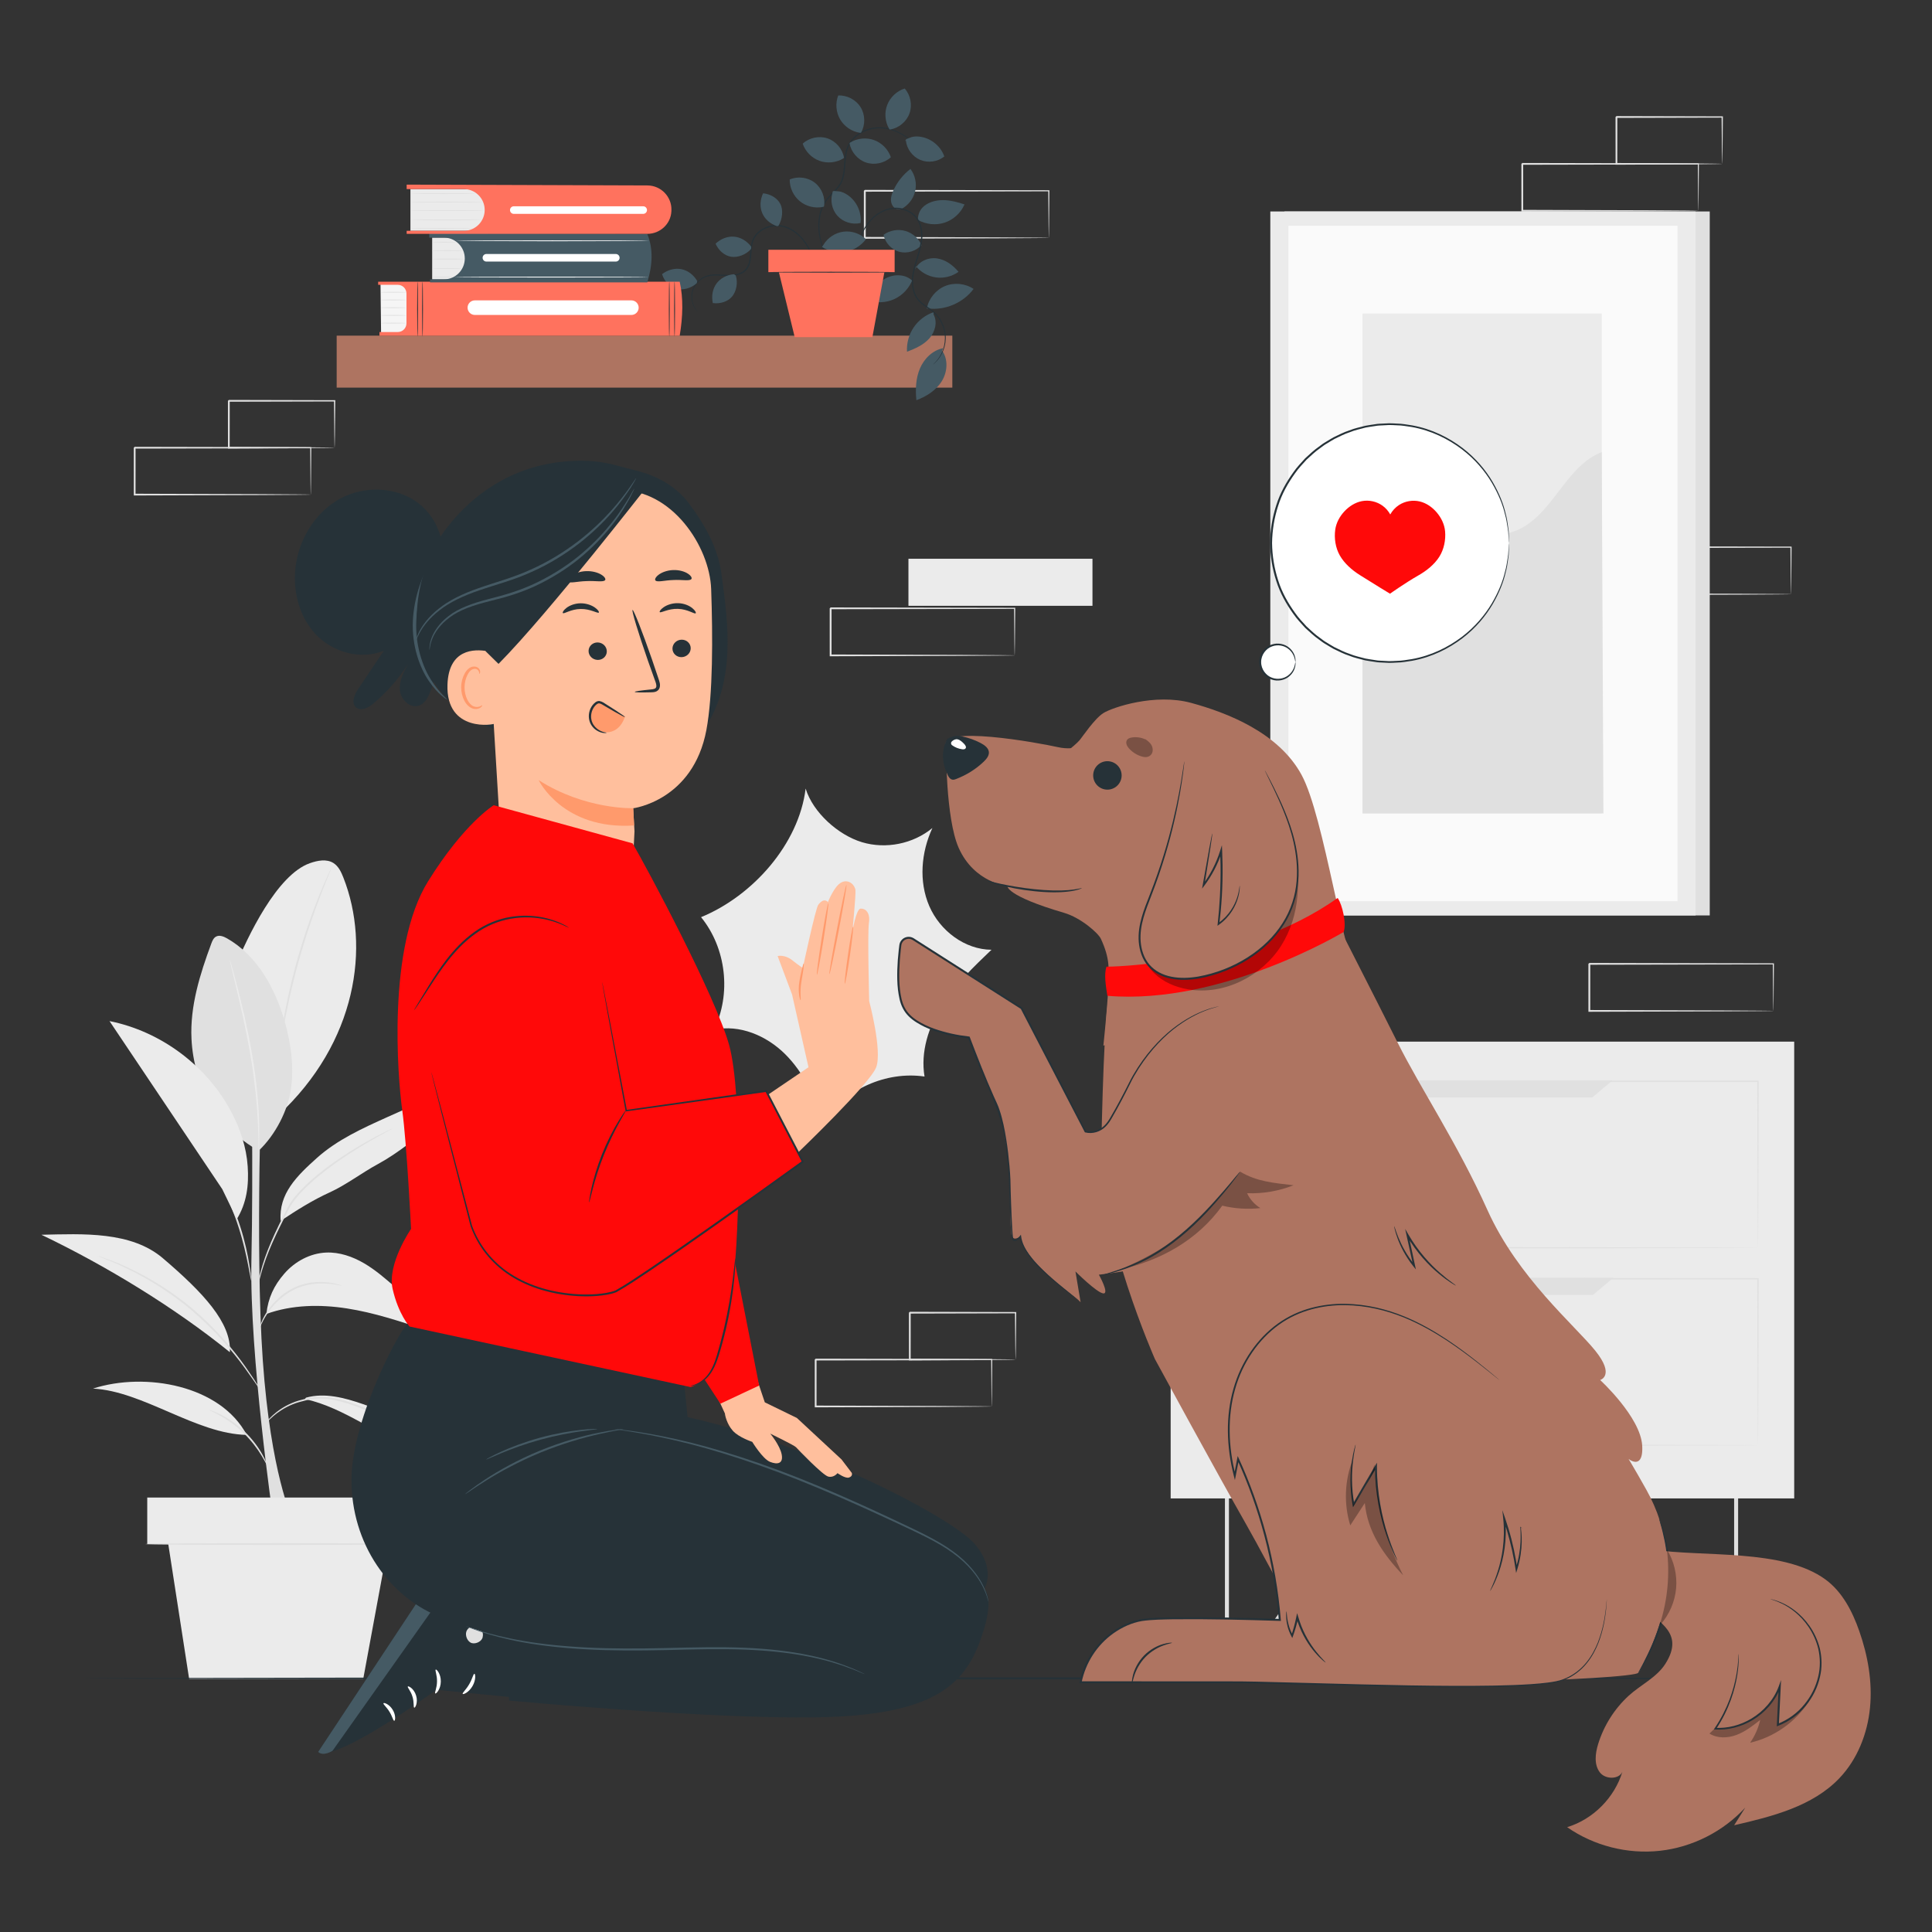 <svg width="580" height="580" viewBox="0 0 580 580" fill="none" xmlns="http://www.w3.org/2000/svg">
<rect x="0" y="0" width="580" height="580" fill="#333333" stroke="none"/>
<path d="M537.673 178.384C537.667 178.378 537.661 178.292 537.655 178.127C537.651 177.938 537.645 177.7 537.637 177.402C537.628 176.738 537.614 175.811 537.595 174.623C537.573 172.185 537.54 168.679 537.5 164.258L537.67 164.423C525.057 164.447 504.996 164.486 482.429 164.53C482.553 164.408 482.145 164.801 482.707 164.258V164.262V164.269V164.283V164.311V164.367V164.481V164.708V165.162V166.068C482.707 166.671 482.707 167.271 482.707 167.869C482.707 169.067 482.707 170.256 482.706 171.434C482.705 173.792 482.703 176.11 482.702 178.383L482.427 178.117C498.157 178.166 511.922 178.207 521.796 178.238C526.713 178.27 530.659 178.296 533.417 178.313C534.758 178.328 535.807 178.34 536.559 178.348C536.898 178.355 537.168 178.36 537.382 178.365C537.568 178.372 537.667 178.377 537.673 178.384C537.679 178.389 537.593 178.395 537.418 178.401C537.213 178.406 536.954 178.412 536.63 178.418C535.892 178.427 534.862 178.439 533.547 178.453C530.806 178.472 526.88 178.497 521.99 178.529C512.069 178.559 498.236 178.602 482.429 178.649L482.154 178.65V178.384C482.153 176.112 482.15 173.794 482.149 171.435C482.149 170.257 482.148 169.068 482.148 167.871C482.148 167.272 482.148 166.671 482.148 166.069V165.163V164.71V164.482V164.369V164.312V164.284V164.27V164.263V164.26C482.712 163.715 482.306 164.109 482.432 163.987C504.999 164.03 525.059 164.069 537.674 164.094H537.847L537.846 164.26C537.805 168.721 537.774 172.26 537.75 174.722C537.733 175.894 537.719 176.808 537.709 177.465C537.702 177.75 537.696 177.979 537.69 178.161C537.684 178.313 537.679 178.388 537.673 178.384Z" fill="#E0E0E0"/>
<path d="M81.97 455.6C81.97 455.6 74.883 406.872 75.473 378.521C76.064 350.169 75.438 318.275 75.438 318.275H78.704C78.704 318.275 76.492 374.549 78.9 408.489C81.304 442.403 87.643 455.6 87.643 455.6H81.97Z" fill="#E0E0E0"/>
<path d="M103.082 263.448C102.426 261.783 101.618 260.049 100.107 259.091C98.035 257.778 95.318 258.324 93.005 259.142C83.137 262.631 74.39 281.031 70.4 290.709L83.501 334.853C107.149 312.915 111.244 284.134 103.082 263.448Z" fill="#EBEBEB"/>
<path d="M99.341 260.877C99.359 260.885 99.293 261.082 99.151 261.452C98.983 261.875 98.77 262.407 98.51 263.061C97.935 264.45 97.129 266.471 96.166 268.977C94.236 273.99 91.778 280.998 89.582 288.893C87.394 296.794 85.886 304.067 84.957 309.357C84.49 312.002 84.139 314.149 83.916 315.635C83.802 316.329 83.709 316.895 83.636 317.344C83.566 317.733 83.52 317.937 83.501 317.935C83.483 317.933 83.492 317.725 83.527 317.33C83.573 316.877 83.634 316.306 83.706 315.606C83.866 314.109 84.159 311.952 84.579 309.293C85.414 303.977 86.867 296.67 89.06 288.748C91.263 280.831 93.785 273.823 95.81 268.837C96.821 266.343 97.681 264.342 98.316 262.977C98.614 262.34 98.858 261.82 99.051 261.407C99.225 261.052 99.325 260.869 99.341 260.877Z" fill="#E0E0E0"/>
<path d="M77.679 345.436C65.4 338.652 58.162 325.886 57.487 311.872C57.015 302.076 60.025 292.463 63.435 283.267C63.73 282.469 64.082 281.611 64.822 281.191C65.852 280.607 67.141 281.127 68.17 281.713C77.094 286.794 82.499 296.482 85.376 306.339C87.29 312.897 88.282 319.814 87.395 326.59C86.51 333.365 82.637 340.736 77.679 345.436Z" fill="#E0E0E0"/>
<path d="M77.679 345.436C77.661 345.436 77.645 345.232 77.632 344.845C77.624 344.398 77.612 343.837 77.599 343.15C77.596 341.679 77.535 339.552 77.415 336.927C77.178 331.676 76.49 324.439 75.135 316.534C73.772 308.627 72.12 301.547 70.901 296.43C70.301 293.925 69.809 291.873 69.448 290.37C69.295 289.701 69.17 289.153 69.07 288.718C68.99 288.339 68.955 288.137 68.974 288.132C68.992 288.128 69.061 288.32 69.175 288.69C69.301 289.12 69.459 289.658 69.651 290.318C70.055 291.734 70.613 293.79 71.272 296.338C72.585 301.435 74.3 308.515 75.667 316.445C77.025 324.373 77.656 331.645 77.795 336.914C77.867 339.548 77.868 341.681 77.808 343.154C77.78 343.84 77.757 344.402 77.74 344.848C77.718 345.235 77.698 345.438 77.679 345.436Z" fill="#EBEBEB"/>
<path d="M91.533 419.994C103.619 422.649 113.571 431.174 125.231 435.319C132.945 438.061 141.67 439.032 147.829 444.426C146.351 440.694 142.847 438.21 139.444 436.083C129.855 430.094 119.587 425.192 108.901 421.502C103.415 419.608 97.463 418.026 91.873 419.586" fill="#EBEBEB"/>
<path d="M74.059 430.761C58.923 430.518 42.986 417.631 27.92 416.862C43.687 411.772 66.261 415.93 74.059 430.761Z" fill="#EBEBEB"/>
<path d="M79.973 394.452C87.659 391.682 96.098 391.55 104.17 392.805C112.244 394.06 120.04 396.648 127.794 399.226C127.018 393.974 122.764 390.026 118.769 386.529C115.762 383.9 112.732 381.253 109.284 379.238C105.834 377.224 101.898 375.86 97.907 376.028C93.092 376.232 88.509 378.716 85.352 382.357C82.194 385.999 80.496 389.663 79.973 394.452Z" fill="#EBEBEB"/>
<path d="M48.909 377.741C39.381 369.606 24.949 370.402 12.425 370.684C31.678 379.89 52.426 392.51 69.007 405.944C69.516 397.09 60.945 388.017 48.909 377.741Z" fill="#EBEBEB"/>
<path d="M84.259 366.511C89.05 363.318 93.896 360.273 98.912 357.995C103.927 355.716 108.606 352.087 113.45 349.464C119.731 346.063 125.172 341.336 130.936 337.119C136.701 332.903 143.034 329.097 150.088 327.981C144.335 326.794 138.325 327.441 132.659 328.989C126.992 330.536 121.61 332.958 116.254 335.371C108.821 338.72 101.26 342.15 95.184 347.586C89.108 353.021 83.616 358.386 84.259 366.511Z" fill="#EBEBEB"/>
<path d="M124.954 430.761C124.945 430.778 124.78 430.706 124.475 430.555C124.118 430.37 123.682 430.144 123.154 429.87C122.015 429.264 120.378 428.365 118.317 427.329C117.297 426.791 116.166 426.228 114.94 425.653C113.725 425.05 112.406 424.454 111.01 423.85C108.215 422.656 105.094 421.411 101.69 420.602C98.297 419.769 94.915 419.587 91.981 420.357C90.501 420.716 89.107 421.068 87.867 421.586C86.622 422.09 85.513 422.68 84.545 423.291C82.606 424.511 81.251 425.806 80.372 426.738C79.495 427.678 79.068 428.252 79.03 428.223C79.015 428.213 79.109 428.06 79.301 427.778C79.49 427.494 79.796 427.093 80.215 426.598C81.055 425.613 82.389 424.256 84.338 422.971C85.309 422.328 86.43 421.706 87.696 421.173C88.958 420.624 90.384 420.246 91.865 419.875C94.864 419.055 98.378 419.23 101.813 420.077C105.27 420.899 108.408 422.169 111.208 423.394C112.607 424.015 113.926 424.627 115.135 425.249C116.358 425.844 117.481 426.428 118.493 426.989C120.537 428.071 122.147 429.023 123.256 429.686C123.764 429.995 124.184 430.25 124.527 430.459C124.817 430.642 124.964 430.745 124.954 430.761Z" fill="#E0E0E0"/>
<path d="M62.77 423.261C62.783 423.226 63.119 423.326 63.718 423.538C64.32 423.742 65.166 424.104 66.184 424.61C68.221 425.616 70.899 427.329 73.415 429.738C75.924 432.157 77.743 434.766 78.83 436.76C79.376 437.756 79.772 438.588 79.999 439.181C80.235 439.77 80.349 440.102 80.314 440.117C80.227 440.155 79.662 438.873 78.498 436.951C77.341 435.029 75.507 432.505 73.04 430.127C70.567 427.758 67.972 426.026 66.005 424.947C64.038 423.863 62.734 423.35 62.77 423.261Z" fill="#E0E0E0"/>
<path d="M29.281 376.98C29.287 376.963 29.508 377.029 29.926 377.171C30.394 377.338 30.996 377.551 31.742 377.817C32.55 378.115 33.507 378.467 34.607 378.873C35.723 379.289 36.935 379.9 38.308 380.504C43.758 382.979 51.009 387.142 58.013 393.059C61.467 396.066 64.59 399.121 67.202 402.108C69.804 405.101 72.007 407.915 73.724 410.372C75.452 412.82 76.762 414.859 77.661 416.269C78.087 416.935 78.43 417.474 78.697 417.892C78.931 418.265 79.047 418.467 79.032 418.477C79.017 418.487 78.871 418.308 78.607 417.955C78.343 417.602 77.959 417.076 77.487 416.385C76.534 415.01 75.177 413.006 73.415 410.595C71.665 408.175 69.44 405.398 66.831 402.439C64.212 399.485 61.097 396.459 57.664 393.471C50.702 387.591 43.531 383.403 38.145 380.85C36.791 380.226 35.593 379.593 34.491 379.152C33.407 378.715 32.464 378.334 31.668 378.013C30.938 377.709 30.348 377.463 29.89 377.273C29.485 377.099 29.275 376.999 29.281 376.98Z" fill="#E0E0E0"/>
<path d="M102.684 385.945C102.674 385.981 102.244 385.923 101.478 385.789C101.061 385.713 100.6 385.627 100.087 385.533C99.546 385.429 98.915 385.426 98.228 385.354C95.506 385.157 91.54 385.381 87.825 387.406C85.95 388.355 84.377 389.635 83.092 390.919C81.786 392.193 80.795 393.52 80.049 394.681C78.531 397.005 78.061 398.685 77.968 398.651C77.939 398.644 78.024 398.216 78.276 397.472C78.554 396.74 78.982 395.676 79.725 394.479C80.442 393.271 81.42 391.892 82.738 390.569C84.035 389.236 85.643 387.906 87.573 386.928C91.404 384.84 95.506 384.672 98.261 384.973C98.957 385.069 99.596 385.099 100.138 385.234C100.65 385.362 101.109 385.478 101.524 385.583C102.282 385.782 102.695 385.909 102.684 385.945Z" fill="#E0E0E0"/>
<path d="M117.897 338.753C117.905 338.769 117.707 338.891 117.324 339.105C116.887 339.342 116.328 339.646 115.635 340.023C114.166 340.814 112.054 341.981 109.485 343.493C106.93 345.027 103.92 346.908 100.717 349.198C97.523 351.493 94.093 354.16 90.927 357.401C89.365 359.03 87.926 360.733 86.922 362.585C85.932 364.489 84.983 366.329 84.112 368.096C82.361 371.627 80.936 374.876 79.907 377.669C78.88 380.464 78.241 382.79 77.86 384.41C77.473 386.029 77.332 386.944 77.28 386.935C77.262 386.933 77.283 386.702 77.341 386.266C77.395 385.829 77.487 385.186 77.655 384.366C77.973 382.725 78.561 380.367 79.547 377.541C80.536 374.715 81.933 371.431 83.665 367.878C84.527 366.099 85.468 364.252 86.452 362.342C87.494 360.406 88.956 358.68 90.538 357.026C93.743 353.747 97.202 351.077 100.428 348.793C103.662 346.515 106.705 344.659 109.292 343.164C111.891 341.69 114.036 340.57 115.536 339.836C116.249 339.496 116.825 339.221 117.272 339.008C117.675 338.824 117.888 338.735 117.897 338.753Z" fill="#E0E0E0"/>
<path d="M75.454 384.581C75.417 384.586 75.313 384.132 75.154 383.305C74.978 382.371 74.755 381.2 74.492 379.807C73.915 376.861 73.034 372.803 71.63 368.45C70.238 364.09 68.544 360.297 67.307 357.561C66.72 356.271 66.225 355.185 65.831 354.32C65.487 353.552 65.313 353.119 65.346 353.103C65.38 353.087 65.618 353.487 66.02 354.227C66.423 354.967 66.987 356.046 67.652 357.397C68.981 360.097 70.741 363.89 72.144 368.284C73.558 372.671 74.386 376.768 74.868 379.74C75.105 381.228 75.275 382.435 75.362 383.273C75.457 384.111 75.492 384.576 75.454 384.581Z" fill="#E0E0E0"/>
<path d="M74.359 350.145C73.98 344.427 72.117 338.87 69.438 333.804C62.091 319.914 48.284 309.618 32.876 306.538C44.159 323.355 55.442 340.172 66.724 356.989L71.095 365.994C74.078 361.101 74.739 355.864 74.359 350.145Z" fill="#EBEBEB"/>
<path d="M122.915 449.572H44.205V463.522H122.915V449.572Z" fill="#EBEBEB"/>
<path d="M50.083 460.755L56.785 504.042H109.039L117.036 460.755H50.083Z" fill="#EBEBEB"/>
<path d="M122.871 463.539C122.871 463.693 105.117 463.817 83.221 463.817C61.318 463.817 43.567 463.693 43.567 463.539C43.567 463.386 61.318 463.263 83.221 463.263C105.117 463.263 122.871 463.388 122.871 463.539Z" fill="#E0E0E0"/>
<path d="M278.972 271.999C275.783 264.608 276.521 255.876 279.914 248.575C274.144 253.338 265.95 254.991 258.784 252.838C251.619 250.684 244.043 243.887 241.857 236.732C239.823 253.39 225.987 268.968 210.461 275.338C218.025 284.619 219.603 298.373 214.336 309.126C222.008 307.449 230.135 310.918 235.703 316.457C241.271 321.996 244.652 329.345 247.283 336.746C253.714 327.01 266.004 321.502 277.551 323.182C276.311 315.802 278.764 308.182 282.769 301.86C286.772 295.537 292.24 290.298 297.65 285.128C289.6 285.058 282.162 279.392 278.972 271.999Z" fill="#EBEBEB"/>
<path d="M513.276 63.483H385.602V274.819H513.276V63.483Z" fill="#E0E0E0"/>
<path d="M509.03 63.483H381.357V274.819H509.03V63.483Z" fill="#EBEBEB"/>
<path d="M503.594 67.768H386.794V270.533H503.594V67.768Z" fill="#FAFAFA"/>
<path d="M480.853 94.117H409.03V244.186H480.853V94.117Z" fill="#EBEBEB"/>
<path d="M409.03 191.081C408.864 177.062 421.469 163.377 435.35 161.42C441.97 160.487 449.002 161.8 455.189 159.265C466.228 154.737 469.742 140.069 480.852 135.719L481.359 244.186H409.03V191.081Z" fill="#E0E0E0"/>
<path d="M327.967 167.743H272.722V181.868H327.967V167.743Z" fill="#EBEBEB"/>
<path d="M304.607 196.748C304.601 196.742 304.595 196.656 304.589 196.491C304.585 196.302 304.579 196.064 304.571 195.767C304.561 195.103 304.548 194.176 304.529 192.988C304.507 190.55 304.474 187.044 304.434 182.623L304.604 182.788C291.991 182.813 271.93 182.851 249.363 182.895C249.487 182.774 249.079 183.166 249.641 182.623V182.627V182.634V182.648V182.676V182.733V182.846V183.074V183.527V184.433C249.641 185.036 249.641 185.636 249.641 186.235C249.641 187.432 249.64 188.621 249.64 189.799C249.639 192.158 249.637 194.475 249.635 196.748L249.361 196.482C265.091 196.531 278.856 196.572 288.729 196.603C293.646 196.635 297.592 196.661 300.35 196.678C301.69 196.693 302.74 196.705 303.492 196.713C303.831 196.72 304.101 196.726 304.313 196.73C304.502 196.736 304.6 196.742 304.607 196.748C304.613 196.753 304.527 196.759 304.352 196.765C304.147 196.77 303.888 196.775 303.564 196.782C302.826 196.791 301.796 196.802 300.481 196.817C297.74 196.836 293.814 196.861 288.924 196.893C279.003 196.923 265.17 196.966 249.363 197.014L249.088 197.016V196.749C249.087 194.477 249.084 192.159 249.083 189.8C249.083 188.622 249.082 187.433 249.082 186.236C249.082 185.637 249.082 185.036 249.082 184.434V183.528V183.075V182.847V182.734V182.677V182.649V182.635V182.628V182.625C249.646 182.081 249.24 182.474 249.368 182.352C271.934 182.395 291.994 182.434 304.609 182.459H304.782L304.781 182.625C304.74 187.086 304.709 190.625 304.686 193.087C304.668 194.259 304.654 195.174 304.644 195.83C304.637 196.115 304.631 196.344 304.625 196.526C304.618 196.677 304.613 196.753 304.607 196.748Z" fill="#E0E0E0"/>
<path d="M532.374 303.479C532.368 303.473 532.362 303.388 532.356 303.223C532.352 303.034 532.346 302.796 532.338 302.499C532.329 301.834 532.315 300.907 532.296 299.72C532.274 297.281 532.242 293.776 532.201 289.355L532.373 289.52C519.759 289.544 499.698 289.582 477.131 289.626C477.255 289.506 476.847 289.898 477.41 289.355V289.359V289.365V289.379V289.407V289.464V289.578V289.805V290.259V291.165C477.41 291.768 477.41 292.368 477.41 292.966C477.41 294.163 477.408 295.352 477.408 296.531C477.407 298.889 477.405 301.207 477.404 303.478L477.129 303.212C492.86 303.261 506.624 303.303 516.497 303.333C521.414 303.366 525.36 303.391 528.118 303.408C529.459 303.424 530.509 303.435 531.26 303.443C531.599 303.45 531.869 303.456 532.082 303.461C532.269 303.468 532.368 303.473 532.374 303.479C532.38 303.485 532.293 303.491 532.117 303.497C531.913 303.501 531.653 303.507 531.33 303.514C530.592 303.522 529.562 303.535 528.247 303.549C525.505 303.567 521.58 303.593 516.689 303.624C506.768 303.654 492.936 303.697 477.129 303.745L476.854 303.746V303.479C476.853 301.208 476.85 298.889 476.849 296.532C476.849 295.353 476.848 294.164 476.848 292.967C476.848 292.369 476.848 291.768 476.848 291.166V290.26V289.806V289.579V289.465V289.408V289.381V289.367V289.36V289.356C477.411 288.812 477.006 289.205 477.132 289.084C499.699 289.127 519.759 289.166 532.374 289.19H532.547L532.546 289.356C532.505 293.818 532.474 297.357 532.45 299.818C532.433 300.991 532.419 301.905 532.409 302.562C532.402 302.847 532.396 303.076 532.39 303.257C532.385 303.408 532.38 303.484 532.374 303.479Z" fill="#E0E0E0"/>
<path d="M314.865 71.401C314.859 71.396 314.853 71.31 314.847 71.145C314.843 70.956 314.837 70.718 314.829 70.42C314.819 69.755 314.805 68.829 314.787 67.641C314.765 65.203 314.732 61.697 314.693 57.276L314.863 57.441C302.25 57.465 282.189 57.504 259.622 57.548C259.746 57.427 259.338 57.819 259.9 57.276V57.28V57.287V57.3V57.328V57.385V57.499V57.726V58.18V59.086C259.9 59.689 259.9 60.289 259.9 60.887C259.9 62.084 259.9 63.273 259.899 64.452C259.898 66.809 259.896 69.128 259.895 71.399L259.62 71.133C275.35 71.182 289.115 71.224 298.989 71.254C303.906 71.287 307.852 71.312 310.61 71.33C311.951 71.345 313 71.356 313.752 71.364C314.091 71.371 314.361 71.377 314.575 71.382C314.76 71.39 314.859 71.396 314.865 71.401C314.87 71.407 314.785 71.413 314.609 71.419C314.405 71.424 314.145 71.429 313.822 71.436C313.084 71.444 312.054 71.456 310.738 71.471C307.997 71.489 304.072 71.515 299.181 71.546C289.26 71.577 275.428 71.62 259.621 71.667L259.346 71.668V71.401C259.345 69.13 259.342 66.811 259.341 64.454C259.341 63.276 259.34 62.087 259.34 60.89C259.34 60.291 259.34 59.69 259.34 59.088V58.182V57.729V57.501V57.388V57.331V57.303V57.289V57.282V57.279C259.904 56.734 259.498 57.128 259.624 57.006C282.191 57.049 302.251 57.088 314.866 57.113H315.039L315.037 57.279C314.997 61.74 314.966 65.279 314.942 67.74C314.925 68.913 314.911 69.827 314.901 70.484C314.894 70.769 314.888 70.998 314.882 71.18C314.876 71.332 314.87 71.407 314.865 71.401Z" fill="#E0E0E0"/>
<path d="M509.859 63.272C509.854 63.266 509.849 63.181 509.843 63.017C509.838 62.829 509.833 62.591 509.826 62.294C509.816 61.632 509.803 60.709 509.786 59.524C509.765 57.094 509.734 53.601 509.696 49.197L509.859 49.361C497.79 49.386 478.595 49.424 457.003 49.467C457.122 49.346 456.731 49.737 457.27 49.197V49.2V49.207V49.221V49.249V49.306V49.418V49.645V50.097V50.999C457.27 51.6 457.27 52.199 457.27 52.795C457.27 53.987 457.268 55.172 457.268 56.347C457.267 58.696 457.265 61.007 457.264 63.27L457.001 63.005C472.053 63.054 485.223 63.096 494.67 63.126C499.376 63.158 503.152 63.184 505.789 63.201C507.072 63.217 508.076 63.228 508.796 63.236C509.119 63.243 509.378 63.249 509.582 63.254C509.761 63.261 509.855 63.266 509.859 63.272C509.865 63.278 509.783 63.284 509.615 63.29C509.42 63.294 509.172 63.299 508.861 63.307C508.155 63.315 507.169 63.327 505.911 63.342C503.288 63.359 499.533 63.385 494.852 63.417C485.359 63.447 472.125 63.489 456.999 63.538L456.736 63.539V63.272C456.735 61.009 456.734 58.698 456.731 56.349C456.731 55.174 456.73 53.99 456.73 52.797C456.73 52.201 456.73 51.603 456.73 51.002V50.099V49.647V49.421V49.308V49.251V49.223V49.209V49.203V49.199C457.268 48.656 456.881 49.048 457.003 48.928C478.595 48.971 497.791 49.009 509.859 49.033H510.025L510.024 49.198C509.986 53.644 509.954 57.171 509.934 59.623C509.916 60.791 509.903 61.703 509.894 62.356C509.887 62.64 509.881 62.867 509.877 63.048C509.871 63.203 509.865 63.278 509.859 63.272Z" fill="#E0E0E0"/>
<path d="M517.027 49.197C517.02 49.19 517.013 49.099 517.006 48.929C517 48.727 516.993 48.482 516.985 48.183C516.974 47.49 516.957 46.548 516.937 45.361C516.911 42.892 516.876 39.407 516.832 35.121L517.026 35.316C508.798 35.336 497.605 35.363 485.269 35.393C485.026 35.635 485.593 35.062 485.535 35.123V35.126V35.133V35.147V35.176V35.234V35.35V35.581V36.042V36.962C485.535 37.575 485.535 38.183 485.535 38.788C485.534 39.998 485.533 41.193 485.533 42.37C485.53 44.725 485.527 47.008 485.524 49.194L485.267 48.937C494.436 48.987 502.33 49.029 507.987 49.06C510.777 49.09 513.013 49.114 514.605 49.132C515.349 49.145 515.94 49.156 516.39 49.164C516.799 49.176 517.017 49.186 517.027 49.197C517.038 49.207 516.84 49.218 516.451 49.228C516.014 49.236 515.44 49.247 514.719 49.261C513.141 49.278 510.924 49.302 508.159 49.331C502.459 49.361 494.505 49.404 485.266 49.454L485.01 49.455V49.196C485.006 47.009 485.003 44.725 485.001 42.371C484.999 41.194 484.999 39.999 484.998 38.789C484.998 38.184 484.998 37.576 484.998 36.963V36.044V35.582V35.351V35.235V35.177V35.148V35.134V35.127V35.124C484.939 35.181 485.51 34.609 485.27 34.851C497.606 34.881 508.8 34.908 517.027 34.928H517.223L517.221 35.123C517.177 39.457 517.142 42.984 517.116 45.48C517.096 46.649 517.079 47.576 517.068 48.258C517.054 48.888 517.041 49.211 517.027 49.197Z" fill="#E0E0E0"/>
<path d="M297.723 422.226C297.717 422.22 297.713 422.134 297.707 421.971C297.702 421.782 297.697 421.545 297.69 421.249C297.68 420.587 297.666 419.664 297.65 418.479C297.629 416.049 297.598 412.556 297.56 408.152L297.723 408.317C285.653 408.341 266.459 408.379 244.867 408.422C244.986 408.301 244.595 408.692 245.134 408.152V408.155V408.162V408.176V408.204V408.261V408.375V408.601V409.053V409.956C245.134 410.556 245.134 411.155 245.134 411.751C245.134 412.945 245.132 414.128 245.132 415.303C245.131 417.652 245.13 419.963 245.128 422.226L244.864 421.962C259.917 422.01 273.087 422.052 282.534 422.082C287.239 422.115 291.015 422.14 293.653 422.158C294.936 422.173 295.94 422.184 296.66 422.192C296.983 422.199 297.242 422.205 297.446 422.209C297.624 422.214 297.717 422.22 297.723 422.226C297.729 422.232 297.647 422.238 297.479 422.243C297.284 422.248 297.035 422.253 296.725 422.261C296.019 422.269 295.033 422.281 293.775 422.296C291.152 422.313 287.397 422.34 282.716 422.371C273.223 422.401 259.988 422.443 244.863 422.492L244.6 422.493V422.226C244.599 419.963 244.598 417.652 244.595 415.303C244.595 414.128 244.594 412.945 244.594 411.751C244.594 411.155 244.594 410.556 244.594 409.956V409.053V408.601V408.375V408.261V408.204V408.176V408.162V408.155V408.152C245.132 407.609 244.745 408.001 244.867 407.88C266.459 407.923 285.655 407.962 297.723 407.986H297.889L297.888 408.151C297.85 412.597 297.818 416.123 297.798 418.576C297.78 419.744 297.767 420.655 297.758 421.309C297.751 421.593 297.745 421.82 297.741 422.002C297.734 422.157 297.729 422.232 297.723 422.226Z" fill="#E0E0E0"/>
<path d="M304.89 408.152C304.883 408.145 304.876 408.054 304.869 407.884C304.863 407.682 304.856 407.437 304.848 407.138C304.836 406.445 304.82 405.504 304.799 404.316C304.774 401.847 304.739 398.363 304.695 394.076L304.889 394.271C296.661 394.291 285.468 394.318 273.131 394.348C272.889 394.59 273.456 394.017 273.398 394.077V394.081V394.088V394.102V394.131V394.189V394.305V394.536V394.997V395.917C273.398 396.529 273.398 397.138 273.398 397.743C273.397 398.953 273.396 400.148 273.396 401.325C273.392 403.68 273.389 405.963 273.386 408.149L273.13 407.892C282.299 407.942 290.193 407.984 295.85 408.015C298.64 408.045 300.876 408.069 302.468 408.086C303.211 408.1 303.803 408.11 304.253 408.118C304.661 408.13 304.879 408.14 304.89 408.152C304.9 408.162 304.703 408.173 304.313 408.183C303.877 408.191 303.303 408.202 302.581 408.216C301.004 408.233 298.787 408.257 296.022 408.286C290.321 408.317 282.367 408.359 273.129 408.409L272.873 408.41V408.151C272.869 405.963 272.866 403.68 272.863 401.326C272.862 400.149 272.862 398.954 272.861 397.744C272.861 397.139 272.861 396.531 272.86 395.918V394.999V394.537V394.306V394.19V394.132V394.103V394.089V394.082V394.079C272.801 394.136 273.371 393.564 273.131 393.806C285.468 393.836 296.662 393.863 304.889 393.883H305.085L305.082 394.077C305.038 398.412 305.003 401.939 304.978 404.435C304.957 405.604 304.942 406.531 304.929 407.213C304.916 407.842 304.904 408.165 304.89 408.152Z" fill="#E0E0E0"/>
<path d="M93.288 148.48C93.282 148.474 93.278 148.388 93.272 148.225C93.267 148.037 93.262 147.799 93.255 147.503C93.245 146.841 93.231 145.918 93.215 144.733C93.194 142.303 93.163 138.81 93.125 134.406L93.288 134.57C81.22 134.595 62.024 134.633 40.432 134.676C40.551 134.555 40.16 134.946 40.699 134.406V134.409V134.416V134.43V134.458V134.515V134.628V134.855V135.307V136.21C40.699 136.81 40.699 137.409 40.699 138.005C40.699 139.199 40.697 140.382 40.697 141.557C40.696 143.906 40.695 146.217 40.693 148.48L40.429 148.216C55.482 148.264 68.652 148.306 78.099 148.336C82.805 148.369 86.581 148.394 89.218 148.412C90.501 148.427 91.505 148.438 92.225 148.446C92.548 148.453 92.807 148.459 93.011 148.464C93.19 148.468 93.284 148.474 93.288 148.48C93.294 148.486 93.212 148.492 93.044 148.497C92.849 148.502 92.6 148.507 92.29 148.515C91.584 148.523 90.598 148.535 89.34 148.55C86.717 148.567 82.962 148.593 78.281 148.625C68.788 148.655 55.553 148.697 40.428 148.746L40.165 148.747V148.48C40.164 146.217 40.163 143.906 40.16 141.557C40.16 140.382 40.159 139.198 40.159 138.005C40.159 137.409 40.159 136.81 40.159 136.21V135.307V134.855V134.628V134.515V134.458V134.43V134.416V134.409V134.406C40.697 133.863 40.31 134.255 40.432 134.134C62.024 134.177 81.22 134.217 93.288 134.24H93.454L93.453 134.405C93.415 138.851 93.383 142.377 93.363 144.829C93.345 145.998 93.332 146.909 93.322 147.562C93.315 147.847 93.309 148.074 93.305 148.255C93.3 148.409 93.294 148.485 93.288 148.48Z" fill="#E0E0E0"/>
<path d="M100.456 134.405C100.449 134.398 100.442 134.307 100.435 134.137C100.429 133.935 100.422 133.69 100.414 133.391C100.403 132.698 100.386 131.756 100.366 130.568C100.34 128.1 100.305 124.615 100.261 120.329L100.455 120.524C92.227 120.544 81.034 120.57 68.698 120.601C68.455 120.843 69.022 120.27 68.964 120.33V120.334V120.341V120.355V120.384V120.442V120.558V120.788V121.25V122.17C68.964 122.783 68.964 123.39 68.964 123.996C68.963 125.206 68.962 126.401 68.962 127.578C68.959 129.933 68.955 132.216 68.953 134.402L68.696 134.145C77.865 134.195 85.759 134.236 91.416 134.268C94.206 134.298 96.442 134.322 98.034 134.34C98.778 134.354 99.369 134.364 99.819 134.372C100.227 134.384 100.446 134.394 100.456 134.405C100.466 134.415 100.269 134.425 99.879 134.436C99.443 134.444 98.869 134.454 98.148 134.468C96.57 134.486 94.353 134.51 91.588 134.539C85.888 134.569 77.933 134.612 68.695 134.662L68.44 134.664V134.405C68.436 132.218 68.433 129.934 68.431 127.58C68.43 126.403 68.43 125.208 68.428 123.998C68.428 123.393 68.428 122.785 68.428 122.172V121.252V120.791V120.56V120.444V120.386V120.357V120.343V120.336V120.333C68.369 120.389 68.94 119.818 68.7 120.06C81.036 120.09 92.23 120.117 100.457 120.137H100.653L100.651 120.331C100.607 124.666 100.572 128.193 100.546 130.689C100.527 131.858 100.511 132.785 100.499 133.467C100.483 134.095 100.47 134.418 100.456 134.405Z" fill="#E0E0E0"/>
<path d="M372.384 499.562C371.935 499.562 371.478 499.501 371.021 499.372C369.025 498.81 367.734 497.179 367.734 495.214V444.578H368.933V495.214C368.933 496.98 370.243 497.973 371.364 498.287C372.485 498.603 374.157 498.444 375.18 496.966L411.632 444.268L412.636 444.887L376.184 497.584C375.305 498.854 373.898 499.562 372.384 499.562Z" fill="#E0E0E0"/>
<path d="M517.147 499.562C515.633 499.562 514.226 498.855 513.348 497.585L476.895 444.888L477.899 444.27L514.352 496.967C515.374 498.445 517.046 498.606 518.167 498.288C519.289 497.975 520.598 496.981 520.598 495.216V444.579H521.797V495.216C521.797 497.181 520.506 498.813 518.51 499.373C518.053 499.501 517.595 499.562 517.147 499.562Z" fill="#E0E0E0"/>
<path d="M538.633 312.707H351.442V449.836H538.633V312.707Z" fill="#EBEBEB"/>
<path d="M527.752 374.59C527.752 374.59 527.737 374.286 527.73 373.708C527.725 373.117 527.718 372.266 527.707 371.151C527.696 368.894 527.677 365.583 527.654 361.296C527.626 352.719 527.585 340.25 527.535 324.613L527.752 324.807C487.807 324.831 428.258 324.867 361.9 324.907H361.89L362.218 324.612C362.215 341.982 362.211 358.831 362.208 374.587L361.89 374.303C409.627 374.356 451.05 374.403 480.555 374.435C495.319 374.469 507.097 374.497 515.205 374.515C519.248 374.532 522.374 374.543 524.507 374.552C525.558 374.561 526.36 374.566 526.92 374.571C527.465 374.577 527.752 374.59 527.752 374.59C527.752 374.59 527.491 374.601 526.96 374.608C526.409 374.612 525.619 374.619 524.586 374.625C522.467 374.634 519.366 374.646 515.351 374.663C507.26 374.681 495.507 374.708 480.775 374.743C451.216 374.775 409.717 374.822 361.891 374.875H361.573V374.59C361.57 358.833 361.566 341.984 361.563 324.614V324.32H361.891H361.901C428.259 324.36 487.808 324.396 527.754 324.42H527.971L527.969 324.613C527.918 340.3 527.879 352.808 527.851 361.413C527.828 365.681 527.81 368.977 527.798 371.224C527.788 372.324 527.78 373.164 527.774 373.746C527.766 374.311 527.752 374.59 527.752 374.59Z" fill="#E0E0E0"/>
<path d="M527.752 433.857C527.752 433.857 527.737 433.554 527.73 432.977C527.725 432.387 527.718 431.535 527.707 430.42C527.696 428.163 527.677 424.852 527.654 420.565C527.626 411.988 527.585 399.519 527.535 383.881L527.752 384.076C487.807 384.1 428.258 384.136 361.9 384.176H361.89L362.218 383.881C362.215 401.252 362.211 418.1 362.208 433.856L361.89 433.572C409.627 433.625 451.05 433.671 480.555 433.704C495.319 433.739 507.097 433.766 515.205 433.784C519.248 433.801 522.374 433.812 524.507 433.82C525.558 433.828 526.36 433.834 526.92 433.839C527.465 433.846 527.752 433.857 527.752 433.857C527.752 433.857 527.491 433.869 526.96 433.876C526.409 433.881 525.619 433.886 524.586 433.893C522.467 433.901 519.366 433.914 515.351 433.931C507.26 433.949 495.507 433.976 480.775 434.011C451.216 434.043 409.717 434.089 361.891 434.143L361.573 434.144V433.859C361.57 418.102 361.566 401.253 361.563 383.883V383.589H361.891H361.901C428.259 383.629 487.808 383.665 527.754 383.69H527.971L527.969 383.883C527.918 399.57 527.879 412.078 527.851 420.683C527.828 424.951 527.81 428.248 527.798 430.495C527.788 431.594 527.78 432.434 527.774 433.016C527.766 433.579 527.752 433.857 527.752 433.857Z" fill="#E0E0E0"/>
<path d="M410.833 324.319L416.218 329.475H477.984L484.126 324.319H410.833Z" fill="#E0E0E0"/>
<path d="M411.061 383.588L416.448 388.743H478.212L484.355 383.588H411.061Z" fill="#E0E0E0"/>
<path d="M555.231 503.86C555.231 504.027 436.473 504.162 290.013 504.162C143.501 504.162 24.768 504.026 24.768 503.86C24.768 503.693 143.5 503.558 290.013 503.558C436.473 503.558 555.231 503.694 555.231 503.86Z" fill="#263238"/>
<path d="M285.894 100.763H101.073V116.367H285.894V100.763Z" fill="#AE7461"/>
<path d="M278.234 92.649C278.776 89.69 280.884 87.066 283.656 85.899C286.428 84.732 289.778 85.059 292.272 86.74C289.161 90.912 283.741 93.236 278.574 92.613" fill="#455A64"/>
<path d="M280.26 94.415C281.53 96.695 280.708 99.696 278.961 101.636C277.213 103.575 274.732 104.668 272.287 105.587C272.138 103.024 272.853 100.419 274.288 98.291C275.724 96.164 277.872 94.526 280.305 93.705" fill="#455A64"/>
<path d="M274.036 83.648C273.122 86.319 271.08 88.583 268.519 89.771C265.957 90.959 262.911 91.052 260.281 90.024C261.59 87.428 263.348 84.915 265.913 83.547C268.477 82.178 271.992 82.272 273.977 84.396" fill="#455A64"/>
<path d="M274.751 80.853C275.769 78.448 278.667 77.212 281.254 77.572C283.839 77.93 286.089 79.599 287.758 81.606C285.83 82.989 283.367 83.605 281.016 83.291C278.665 82.978 276.449 81.739 274.949 79.902" fill="#455A64"/>
<path d="M282.788 105.227C284.71 107.845 284.453 111.642 282.75 114.407C281.047 117.172 278.144 119.014 275.102 120.15C274.79 116.94 274.906 113.603 276.166 110.634C277.426 107.664 279.992 105.113 283.164 104.528" fill="#455A64"/>
<path d="M276.792 73.916C275.964 71.752 274.089 70.015 271.868 69.355C269.647 68.694 267.128 69.123 265.25 70.483C265.712 72.9 267.648 74.973 270.028 75.597C272.409 76.221 275.114 75.365 276.702 73.486" fill="#455A64"/>
<path d="M275.542 66.001C277.945 67.395 280.951 67.707 283.59 66.835C286.229 65.962 288.456 63.919 289.555 61.367C287.668 60.745 285.734 60.199 283.75 60.093C281.765 59.986 279.711 60.344 278.035 61.413C276.358 62.48 275.594 64.013 275.542 66.001Z" fill="#455A64"/>
<path d="M270.427 62.826C272.556 61.785 274.178 59.761 274.73 57.456C275.281 55.152 274.751 52.612 273.324 50.721C271.099 52.418 269.31 54.68 268.17 57.234C267.743 58.193 267.401 59.225 267.484 60.27C267.568 61.315 268.161 62.374 269.139 62.751" fill="#455A64"/>
<path d="M256.687 78.174C256.694 78.175 256.709 78.107 256.734 77.975C256.76 77.821 256.793 77.629 256.834 77.391C256.92 76.877 257.049 76.119 257.258 75.153C257.7 73.251 258.377 70.378 260.428 67.503C261.463 66.096 262.857 64.699 264.684 63.752C266.486 62.783 268.778 62.392 271.01 62.978C272.117 63.261 273.204 63.784 274.101 64.573C275.014 65.344 275.676 66.415 276.07 67.592C276.847 69.984 276.544 72.687 275.825 75.253C275.12 77.843 274.14 80.332 273.841 82.91C273.695 84.191 273.709 85.478 273.961 86.703C274.203 87.927 274.695 89.093 275.451 90.032C276.199 90.986 277.175 91.65 278.09 92.271C279.015 92.888 279.899 93.487 280.618 94.219C282.074 95.67 282.965 97.445 283.38 99.137C283.803 100.838 283.724 102.463 283.412 103.815C283.103 105.176 282.566 106.272 282.048 107.104C280.987 108.771 280.05 109.412 280.097 109.454C280.102 109.46 280.157 109.418 280.261 109.335C280.363 109.249 280.523 109.128 280.708 108.943C281.09 108.586 281.627 108.02 282.175 107.185C282.72 106.355 283.287 105.249 283.623 103.865C283.963 102.489 284.064 100.823 283.647 99.072C283.237 97.33 282.338 95.499 280.845 93.99C279.385 92.431 277.167 91.608 275.732 89.808C274.291 88.006 273.924 85.426 274.219 82.953C274.514 80.445 275.485 77.972 276.199 75.355C276.927 72.756 277.249 69.975 276.431 67.471C276.019 66.24 275.312 65.103 274.345 64.291C273.396 63.461 272.254 62.92 271.098 62.63C268.773 62.028 266.382 62.453 264.533 63.466C262.655 64.455 261.242 65.897 260.203 67.341C259.164 68.801 258.504 70.293 258.034 71.623C257.572 72.96 257.298 74.148 257.107 75.123C256.92 76.098 256.816 76.862 256.754 77.38C256.729 77.621 256.709 77.815 256.692 77.971C256.684 78.104 256.681 78.172 256.687 78.174Z" fill="#263238"/>
<path d="M209.429 93.564C209.487 93.532 208.684 92.873 208.113 91.218C207.843 90.399 207.657 89.321 207.852 88.108C208.039 86.903 208.658 85.573 209.783 84.515C210.339 83.988 211.017 83.528 211.793 83.217C212.567 82.902 213.439 82.752 214.347 82.719C216.166 82.622 218.132 83.044 220.243 82.803C221.285 82.679 222.377 82.395 223.306 81.738C224.247 81.096 224.89 80.044 225.178 78.925C225.78 76.688 225.372 74.252 226.27 72.078C226.707 71.001 227.491 70.107 228.409 69.444C229.323 68.767 230.392 68.345 231.468 68.111C233.641 67.607 235.847 68.143 237.602 69.163C239.371 70.191 240.736 71.65 241.757 73.156C242.787 74.668 243.463 76.248 243.871 77.753C244.7 80.765 244.965 83.303 245.223 85.035C245.341 85.878 245.434 86.546 245.502 87.036C245.536 87.245 245.565 87.415 245.587 87.555C245.608 87.671 245.623 87.73 245.629 87.73C245.636 87.729 245.635 87.668 245.626 87.55C245.614 87.41 245.599 87.237 245.58 87.027C245.529 86.535 245.461 85.864 245.374 85.016C245.16 83.278 244.939 80.733 244.137 77.678C243.742 76.152 243.063 74.523 242.026 72.975C240.995 71.431 239.607 69.923 237.783 68.851C236.87 68.324 235.855 67.911 234.764 67.697C233.673 67.48 232.517 67.493 231.39 67.736C230.266 67.977 229.148 68.417 228.182 69.128C227.215 69.825 226.379 70.775 225.911 71.925C224.969 74.247 225.393 76.696 224.811 78.823C224.539 79.885 223.954 80.837 223.094 81.433C222.241 82.041 221.209 82.322 220.203 82.445C218.174 82.691 216.203 82.285 214.334 82.394C213.402 82.436 212.492 82.598 211.68 82.938C210.869 83.272 210.166 83.759 209.592 84.316C208.436 85.431 207.811 86.823 207.638 88.075C207.457 89.335 207.672 90.438 207.971 91.268C208.269 92.105 208.664 92.682 208.948 93.047C209.234 93.414 209.429 93.564 209.429 93.564Z" fill="#263238"/>
<path d="M225.482 74.72C224.01 76.458 221.461 77.388 219.502 77.079C217.543 76.769 215.765 75.281 214.818 73.16C216.417 71.653 218.445 70.886 220.4 71.052C222.355 71.218 224.218 72.313 225.526 74.066" fill="#455A64"/>
<path d="M220.874 82.691C221.593 84.852 221.061 87.512 219.776 89.024C218.491 90.536 216.296 91.281 213.992 90.985C213.537 88.835 213.939 86.704 215.098 85.121C216.257 83.537 218.161 82.517 220.34 82.312" fill="#455A64"/>
<path d="M209.19 84.991C207.541 86.562 204.908 87.215 202.993 86.697C201.078 86.18 199.469 84.512 198.754 82.302C200.505 80.974 202.603 80.429 204.529 80.801C206.454 81.174 208.19 82.462 209.305 84.345" fill="#455A64"/>
<path d="M233.694 67.79C234.881 65.847 235.185 63.01 234.276 61.248C233.365 59.485 231.394 58.264 229.084 58.032C228.155 60.024 228.065 62.19 228.837 63.994C229.608 65.798 231.233 67.222 233.309 67.913" fill="#455A64"/>
<path d="M276.099 44.832C276.103 44.827 276.071 44.779 276.002 44.69C275.916 44.584 275.813 44.456 275.688 44.299C275.404 43.962 274.969 43.476 274.369 42.89C273.164 41.743 271.264 40.117 268.426 39.04C267.015 38.518 265.367 38.143 263.578 38.209C261.799 38.281 259.895 38.766 258.167 39.805C256.447 40.823 254.89 42.446 254.161 44.542C253.425 46.634 253.486 48.923 253.243 51.164C253.117 52.287 252.899 53.384 252.474 54.384C252.046 55.382 251.37 56.231 250.64 57.006C249.91 57.784 249.132 58.508 248.452 59.31C247.773 60.112 247.22 60.998 246.81 61.913C245.983 63.749 245.679 65.668 245.653 67.439C245.624 69.217 245.892 70.863 246.262 72.319C247.015 75.237 248.066 77.442 248.764 78.959C249.12 79.716 249.41 80.299 249.609 80.692C249.808 81.085 249.919 81.288 249.931 81.282C249.943 81.277 249.857 81.062 249.681 80.658C249.489 80.225 249.231 79.636 248.904 78.896C248.249 77.363 247.241 75.147 246.531 72.253C246.182 70.809 245.936 69.188 245.978 67.445C246.016 65.709 246.327 63.837 247.138 62.062C247.542 61.176 248.076 60.328 248.736 59.552C249.4 58.775 250.175 58.058 250.92 57.269C251.662 56.484 252.378 55.594 252.831 54.54C253.28 53.489 253.504 52.351 253.632 51.208C253.875 48.929 253.82 46.673 254.523 44.669C255.213 42.671 256.695 41.109 258.354 40.115C260.019 39.101 261.867 38.618 263.593 38.534C265.326 38.455 266.943 38.804 268.332 39.301C271.129 40.324 273.038 41.896 274.266 43.002C274.878 43.567 275.329 44.035 275.631 44.355C275.926 44.674 276.088 44.84 276.099 44.832Z" fill="#263238"/>
<path d="M249.749 57.747C250.234 57.095 250.589 57.421 251.402 57.419C252.215 57.417 253.004 57.704 253.721 58.087C256.841 59.754 258.764 63.428 258.352 66.941C255.875 67.54 253.102 66.677 251.4 64.78C249.699 62.884 249.143 60.032 250.006 57.635" fill="#455A64"/>
<path d="M271.767 42.375C271.924 41.577 272.384 41.719 273.117 41.368C273.851 41.017 274.687 40.936 275.499 40.974C279.033 41.136 282.348 43.625 283.489 46.974C281.51 48.58 278.636 48.994 276.284 48.014C273.933 47.033 272.203 44.698 271.952 42.164" fill="#455A64"/>
<path d="M247.186 73.53C248.438 71.396 250.706 69.889 253.158 69.558C255.611 69.228 258.196 70.084 259.969 71.811C258.493 73.766 256.28 75.147 253.875 75.613C251.472 76.08 248.863 75.416 246.763 74.156" fill="#455A64"/>
<path d="M247.121 62.109C244.692 62.63 242.04 61.988 240.118 60.415C238.196 58.841 237.044 56.369 237.075 53.884C239.524 52.828 242.537 53.218 244.635 54.867C246.732 56.515 247.825 59.349 247.377 61.979" fill="#455A64"/>
<path d="M253.183 47.55C251.066 48.848 248.351 49.125 246.015 48.279C243.679 47.434 241.771 45.484 240.975 43.131C242.933 41.32 245.905 40.688 248.431 41.545C250.957 42.403 252.93 44.713 253.381 47.342" fill="#455A64"/>
<path d="M255.236 42.783C257.354 41.485 260.069 41.208 262.404 42.053C264.74 42.899 266.648 44.849 267.444 47.202C265.486 49.012 262.514 49.645 259.988 48.787C257.463 47.93 255.489 45.619 255.039 42.991" fill="#455A64"/>
<path d="M258.195 39.874C255.736 39.519 253.473 37.995 252.218 35.851C250.963 33.707 250.741 30.988 251.634 28.669C254.298 28.529 256.986 29.944 258.381 32.218C259.774 34.493 259.815 37.531 258.481 39.84" fill="#455A64"/>
<path d="M266.935 38.69C265.678 36.547 265.456 33.828 266.348 31.509C267.239 29.19 269.226 27.32 271.594 26.572C273.366 28.566 273.939 31.55 273.032 34.058C272.124 36.566 269.775 38.493 267.138 38.891" fill="#455A64"/>
<path d="M268.576 74.985H230.668V81.704H268.576V74.985Z" fill="#FF725E"/>
<path d="M233.5 80.371L238.582 101.218H261.893L265.746 80.371H233.5Z" fill="#FF725E"/>
<path d="M268.555 81.712C268.555 81.786 260.005 81.845 249.459 81.845C238.91 81.845 230.362 81.786 230.362 81.712C230.362 81.638 238.911 81.578 249.459 81.578C260.005 81.578 268.555 81.638 268.555 81.712Z" fill="#263238"/>
<path d="M114.403 100.066L114.233 85.062H122.401L122.683 100.066H114.403Z" fill="#F5F5F5"/>
<path d="M121.919 87.731C121.919 87.802 120.22 87.86 118.124 87.86C116.028 87.86 114.328 87.802 114.328 87.731C114.328 87.66 116.028 87.602 118.124 87.602C120.219 87.602 121.919 87.659 121.919 87.731Z" fill="#E0E0E0"/>
<path d="M121.919 90.046C121.919 90.117 120.22 90.175 118.124 90.175C116.028 90.175 114.328 90.118 114.328 90.046C114.328 89.975 116.028 89.917 118.124 89.917C120.219 89.919 121.919 89.975 121.919 90.046Z" fill="#E0E0E0"/>
<path d="M121.919 92.363C121.919 92.433 120.22 92.492 118.124 92.492C116.028 92.492 114.328 92.435 114.328 92.363C114.328 92.292 116.028 92.234 118.124 92.234C120.219 92.234 121.919 92.292 121.919 92.363Z" fill="#E0E0E0"/>
<path d="M121.919 94.678C121.919 94.749 120.22 94.807 118.124 94.807C116.028 94.807 114.328 94.75 114.328 94.678C114.328 94.607 116.028 94.549 118.124 94.549C120.219 94.549 121.919 94.607 121.919 94.678Z" fill="#E0E0E0"/>
<path d="M121.919 96.995C121.919 97.065 120.22 97.123 118.124 97.123C116.028 97.123 114.328 97.065 114.328 96.995C114.328 96.924 116.028 96.866 118.124 96.866C120.219 96.866 121.919 96.923 121.919 96.995Z" fill="#E0E0E0"/>
<path d="M113.526 84.564H204.051C205.168 89.534 205.011 95.001 204.051 100.782H113.912V99.679H119.42C120.856 99.679 122.02 98.514 122.02 97.078V88.103C122.02 86.667 120.856 85.502 119.42 85.502H113.526V84.564Z" fill="#FF725E"/>
<path d="M200.925 101.093C200.854 101.093 200.796 97.368 200.796 92.773C200.796 88.177 200.853 84.453 200.925 84.453C200.995 84.453 201.053 88.177 201.053 92.773C201.053 97.368 200.997 101.093 200.925 101.093Z" fill="#263238"/>
<path d="M126.848 101.093C126.778 101.093 126.72 97.368 126.72 92.773C126.72 88.177 126.778 84.453 126.848 84.453C126.919 84.453 126.977 88.177 126.977 92.773C126.976 97.368 126.919 101.093 126.848 101.093Z" fill="#263238"/>
<path d="M202.514 101.093C202.443 101.093 202.385 97.368 202.385 92.773C202.385 88.177 202.442 84.453 202.514 84.453C202.585 84.453 202.643 88.177 202.643 92.773C202.642 97.368 202.585 101.093 202.514 101.093Z" fill="#263238"/>
<path d="M125.364 101.093C125.293 101.093 125.235 97.368 125.235 92.773C125.235 88.177 125.292 84.453 125.364 84.453C125.434 84.453 125.492 88.177 125.492 92.773C125.492 97.368 125.434 101.093 125.364 101.093Z" fill="#263238"/>
<path d="M189.544 94.549H142.557C141.349 94.549 140.369 93.57 140.369 92.362C140.369 91.154 141.348 90.174 142.557 90.174H189.544C190.753 90.174 191.732 91.153 191.732 92.362C191.732 93.57 190.753 94.549 189.544 94.549Z" fill="white"/>
<path d="M129.742 71.332C129.742 71.828 129.742 83.869 129.742 83.869H141.503V71.332H129.742Z" fill="#EBEBEB"/>
<path d="M194.327 70.265C196.164 74.694 195.896 79.591 194.327 84.776H129.108V83.869H133.263C136.725 83.869 139.532 81.063 139.532 77.6C139.532 74.139 136.726 71.332 133.263 71.332H128.876V70L194.327 70.265Z" fill="#455A64"/>
<path d="M136.678 72.288C136.678 72.359 149.737 72.416 165.844 72.416C181.955 72.416 195.012 72.359 195.012 72.288C195.012 72.217 181.955 72.159 165.844 72.159C149.737 72.16 136.678 72.217 136.678 72.288Z" fill="white"/>
<path d="M136.118 83.18C136.118 83.251 149.248 83.309 165.441 83.309C181.641 83.309 194.769 83.251 194.769 83.18C194.769 83.109 181.641 83.051 165.441 83.051C149.249 83.052 136.118 83.109 136.118 83.18Z" fill="white"/>
<path d="M129.742 77.768C129.742 77.838 131.933 77.896 134.633 77.896C137.335 77.896 139.524 77.84 139.524 77.768C139.524 77.697 137.335 77.639 134.633 77.639C131.933 77.639 129.742 77.697 129.742 77.768Z" fill="#E0E0E0"/>
<path d="M129.742 80.593C129.742 80.664 131.742 80.722 134.21 80.722C136.677 80.722 138.677 80.664 138.677 80.593C138.677 80.522 136.677 80.465 134.21 80.465C131.742 80.465 129.742 80.521 129.742 80.593Z" fill="#E0E0E0"/>
<path d="M129.678 83.177C129.678 83.247 131.137 83.305 132.937 83.305C134.739 83.305 136.198 83.247 136.198 83.177C136.198 83.106 134.739 83.048 132.937 83.048C131.137 83.048 129.678 83.106 129.678 83.177Z" fill="#E0E0E0"/>
<path d="M129.658 75.23C129.658 75.3 131.764 75.358 134.363 75.358C136.961 75.358 139.068 75.301 139.068 75.23C139.068 75.159 136.961 75.101 134.363 75.101C131.764 75.101 129.658 75.159 129.658 75.23Z" fill="#E0E0E0"/>
<path d="M129.742 72.691C129.742 72.762 131.371 72.82 133.381 72.82C135.392 72.82 137.02 72.763 137.02 72.691C137.02 72.621 135.392 72.563 133.381 72.563C131.372 72.563 129.742 72.621 129.742 72.691Z" fill="#E0E0E0"/>
<path d="M123.216 56.759C123.216 57.255 123.216 69.296 123.216 69.296H147.475V56.759H123.216Z" fill="#EBEBEB"/>
<path d="M201.565 63.143C201.562 63.254 201.556 63.365 201.551 63.475C201.354 67.268 198.133 70.202 194.335 70.202H122.085V69.295H139.237C142.7 69.295 145.506 66.489 145.506 63.026C145.506 59.564 142.7 56.758 139.237 56.758H122.085V55.426L194.356 55.671C198.435 55.686 201.715 59.067 201.565 63.143Z" fill="#FF725E"/>
<path d="M123.216 63.196C123.216 63.266 128.204 63.324 134.356 63.324C140.51 63.324 145.496 63.266 145.496 63.196C145.496 63.125 140.51 63.067 134.356 63.067C128.204 63.067 123.216 63.124 123.216 63.196Z" fill="#E0E0E0"/>
<path d="M123.567 66.02C123.567 66.091 128.287 66.149 134.108 66.149C139.931 66.149 144.65 66.092 144.65 66.02C144.65 65.95 139.931 65.891 134.108 65.891C128.287 65.891 123.567 65.95 123.567 66.02Z" fill="#E0E0E0"/>
<path d="M123.216 68.604C123.216 68.674 127.46 68.732 132.694 68.732C137.929 68.732 142.172 68.675 142.172 68.604C142.172 68.533 137.929 68.475 132.694 68.475C127.46 68.475 123.216 68.533 123.216 68.604Z" fill="#E0E0E0"/>
<path d="M123.216 60.656C123.216 60.727 128.102 60.785 134.127 60.785C140.155 60.785 145.039 60.727 145.039 60.656C145.039 60.586 140.155 60.528 134.127 60.528C128.102 60.529 123.216 60.586 123.216 60.656Z" fill="#E0E0E0"/>
<path d="M123.567 58.118C123.567 58.189 127.915 58.247 133.279 58.247C138.644 58.247 142.993 58.189 142.993 58.118C142.993 58.048 138.645 57.99 133.279 57.99C127.915 57.99 123.567 58.048 123.567 58.118Z" fill="#E0E0E0"/>
<path d="M146.022 78.527H184.865C185.494 78.527 186.004 78.017 186.004 77.388C186.004 76.76 185.493 76.249 184.865 76.249H146.022C145.393 76.249 144.883 76.76 144.883 77.388C144.883 78.017 145.393 78.527 146.022 78.527Z" fill="white"/>
<path d="M154.246 64.206H193.089C193.718 64.206 194.228 63.696 194.228 63.067C194.228 62.438 193.718 61.928 193.089 61.928H154.246C153.618 61.928 153.107 62.438 153.107 63.067C153.107 63.696 153.616 64.206 154.246 64.206Z" fill="white"/>
<path d="M444.645 186.038C457.338 170.937 455.385 148.405 440.284 135.712C425.182 123.02 402.651 124.972 389.958 140.074C377.265 155.175 379.218 177.707 394.32 190.4C409.421 203.092 431.953 201.14 444.645 186.038Z" fill="white"/>
<path d="M453.023 163.037C453.023 163.037 452.993 162.841 452.963 162.459C452.935 162.052 452.897 161.489 452.847 160.764C452.823 160.39 452.798 159.973 452.769 159.516C452.719 159.059 452.62 158.564 452.539 158.026C452.368 156.949 452.204 155.701 451.791 154.344C451.159 151.588 449.865 148.333 447.828 144.883C445.775 141.447 442.815 137.859 438.785 134.814C434.768 131.798 429.7 129.232 423.849 128.196C422.383 127.99 420.9 127.687 419.364 127.68C418.6 127.655 417.83 127.579 417.053 127.592C416.276 127.632 415.495 127.673 414.706 127.714C414.313 127.742 413.915 127.738 413.521 127.79L412.339 127.972C411.551 128.103 410.748 128.196 409.954 128.361C408.39 128.788 406.769 129.106 405.229 129.749C403.639 130.259 402.144 131.045 400.607 131.782C399.859 132.188 399.142 132.661 398.401 133.101C397.646 133.522 396.955 134.045 396.263 134.574C394.822 135.562 393.564 136.8 392.245 137.99C391.053 139.309 389.801 140.6 388.774 142.097C386.665 145.024 384.825 148.277 383.711 151.854C382.556 155.41 381.935 159.186 381.882 163.029C381.934 166.873 382.553 170.651 383.707 174.208C384.821 177.786 386.662 181.04 388.771 183.969C389.798 185.467 391.05 186.758 392.242 188.077C393.561 189.268 394.821 190.506 396.261 191.494C396.953 192.023 397.645 192.547 398.399 192.968C399.14 193.408 399.857 193.881 400.605 194.287C402.142 195.025 403.637 195.81 405.226 196.32C406.767 196.965 408.387 197.281 409.952 197.708C410.746 197.873 411.548 197.966 412.337 198.097L413.519 198.279C413.912 198.331 414.31 198.329 414.703 198.355C415.491 198.396 416.274 198.438 417.05 198.477C417.826 198.489 418.598 198.414 419.362 198.389C420.898 198.381 422.38 198.079 423.847 197.873C429.698 196.836 434.766 194.271 438.783 191.254C442.813 188.209 445.772 184.62 447.825 181.185C449.861 177.735 451.155 174.48 451.786 171.724C452.199 170.367 452.363 169.119 452.535 168.042C452.616 167.504 452.714 167.009 452.764 166.552C452.793 166.095 452.819 165.678 452.842 165.305C452.892 164.58 452.93 164.017 452.958 163.61C452.992 163.233 453.023 163.037 453.023 163.037C453.023 163.037 453.033 163.233 453.024 163.616C453.01 164.024 452.992 164.589 452.968 165.316C452.953 165.693 452.937 166.111 452.92 166.57C452.88 167.03 452.791 167.528 452.718 168.071C452.564 169.156 452.417 170.414 452.02 171.784C451.417 174.567 450.148 177.862 448.12 181.36C446.075 184.845 443.107 188.492 439.046 191.596C434.999 194.671 429.873 197.294 423.943 198.368C422.457 198.584 420.954 198.895 419.396 198.909C418.621 198.938 417.839 199.015 417.051 199.005C416.264 198.967 415.469 198.927 414.67 198.889C414.271 198.862 413.867 198.865 413.467 198.814L412.266 198.633C411.465 198.502 410.65 198.409 409.844 198.244C408.254 197.816 406.608 197.496 405.041 196.846C403.425 196.331 401.904 195.538 400.342 194.791C399.581 194.38 398.85 193.901 398.097 193.456C397.33 193.029 396.627 192.497 395.922 191.961C394.457 190.958 393.174 189.704 391.833 188.494C390.618 187.157 389.346 185.844 388.298 184.323C386.151 181.347 384.278 178.039 383.142 174.4C381.966 170.783 381.334 166.94 381.283 163.032C381.334 159.125 381.967 155.283 383.145 151.668C384.28 148.03 386.154 144.722 388.301 141.749C389.347 140.228 390.621 138.917 391.834 137.578C393.175 136.368 394.458 135.114 395.923 134.111C396.628 133.575 397.331 133.044 398.098 132.617C398.851 132.172 399.582 131.692 400.343 131.282C401.905 130.535 403.426 129.741 405.042 129.226C406.608 128.577 408.255 128.255 409.844 127.829C410.65 127.664 411.465 127.571 412.266 127.44L413.467 127.259C413.867 127.207 414.27 127.21 414.669 127.184C415.468 127.144 416.263 127.106 417.05 127.068C417.838 127.057 418.62 127.135 419.395 127.164C420.952 127.178 422.455 127.487 423.942 127.703C429.872 128.776 434.997 131.399 439.045 134.473C443.106 137.576 446.075 141.224 448.12 144.709C450.148 148.209 451.419 151.503 452.021 154.286C452.419 155.657 452.565 156.916 452.719 158C452.791 158.543 452.88 159.042 452.921 159.501C452.938 159.961 452.954 160.379 452.97 160.756C452.994 161.484 453.012 162.05 453.025 162.458C453.033 162.841 453.023 163.037 453.023 163.037Z" fill="#263238"/>
<path d="M433.825 159.485C433.636 157.4 432.674 155.431 431.317 153.837C429.988 152.275 428.234 151.028 426.241 150.545C424.124 150.032 421.803 150.43 419.979 151.62C418.895 152.328 417.996 153.31 417.363 154.44C416.794 153.411 416.004 152.503 415.05 151.814C413.285 150.539 410.985 150.031 408.845 150.444C406.832 150.832 405.021 151.996 403.62 153.492C402.189 155.02 401.135 156.942 400.848 159.015C400.489 161.611 400.925 164.473 402.222 166.751C403.592 169.157 405.85 171.127 408.188 172.61C412.117 175.105 417.294 178.236 417.294 178.236C417.294 178.236 421.808 175.023 425.851 172.717C428.256 171.345 430.605 169.484 432.086 167.147C433.491 164.933 434.062 162.095 433.825 159.485Z" fill="#ff0909"/>
<path d="M383.595 204.047C386.517 204.047 388.885 201.679 388.885 198.757C388.885 195.835 386.517 193.466 383.595 193.466C380.673 193.466 378.304 195.835 378.304 198.757C378.304 201.679 380.673 204.047 383.595 204.047Z" fill="white"/>
<path d="M388.885 198.757C388.827 198.759 388.832 198.286 388.606 197.493C388.382 196.716 387.84 195.585 386.666 194.721C385.532 193.855 383.676 193.377 381.887 194.049C380.113 194.667 378.586 196.555 378.605 198.757C378.586 200.96 380.112 202.848 381.887 203.465C383.676 204.138 385.532 203.66 386.666 202.794C387.84 201.929 388.382 200.798 388.606 200.021C388.833 199.228 388.827 198.753 388.885 198.757C388.906 198.757 388.92 198.873 388.929 199.098C388.942 199.322 388.921 199.657 388.834 200.077C388.671 200.906 388.164 202.149 386.926 203.131C385.731 204.115 383.699 204.704 381.698 203.987C379.714 203.334 377.978 201.227 378.002 198.756C377.979 196.285 379.714 194.178 381.698 193.525C383.699 192.808 385.731 193.396 386.926 194.38C388.164 195.364 388.672 196.606 388.835 197.434C388.922 197.855 388.943 198.189 388.931 198.413C388.921 198.64 388.906 198.757 388.885 198.757Z" fill="#263238"/>
<path d="M160.434 510.194L130.984 507.284C130.984 507.284 101.081 529.154 95.516 525.944L132.553 469.94L158.616 486.986L160.434 510.194Z" fill="#263238"/>
<path d="M144.863 491.571C145.284 490.291 144.56 488.737 143.299 488.264C142.039 487.79 140.45 488.513 140.007 489.786C139.564 491.057 140.375 492.95 141.682 493.28C142.989 493.608 144.806 492.659 144.93 491.317" fill="#E0E0E0"/>
<path d="M132.553 469.939L136.989 473.094L99.819 525.61C99.819 525.61 97.085 527.386 95.516 525.943L132.553 469.939Z" fill="#455A64"/>
<path d="M130.669 508.379C130.401 508.189 131.182 506.74 131.193 504.813C131.254 502.887 130.528 501.409 130.803 501.229C131.022 501.012 132.387 502.502 132.334 504.834C132.3 507.167 130.88 508.605 130.669 508.379Z" fill="white"/>
<path d="M124.354 512.647C124.048 512.534 124.366 511.043 123.824 509.348C123.331 507.638 122.236 506.577 122.429 506.312C122.555 506.027 124.281 506.897 124.916 509.016C125.569 511.128 124.619 512.814 124.354 512.647Z" fill="white"/>
<path d="M115.117 511.334C115.224 511.047 116.842 511.57 117.875 513.263C118.921 514.948 118.659 516.629 118.354 516.594C118.026 516.6 117.772 515.238 116.902 513.861C116.066 512.464 114.965 511.624 115.117 511.334Z" fill="white"/>
<path d="M138.907 508.514C138.733 508.234 139.94 507.23 140.856 505.614C141.807 504.018 142.084 502.471 142.412 502.484C142.715 502.456 142.95 504.301 141.842 506.188C140.752 508.082 139.033 508.79 138.907 508.514Z" fill="white"/>
<path d="M122.934 396.9C121.401 396.527 105.609 425.172 105.514 444.116C105.417 463.325 116.806 479.796 133.045 485.785C146.9 490.895 153.251 492.166 153.251 492.166L152.785 510.519C152.785 510.519 212.273 516.094 244.973 515.562C277.674 515.03 288.576 507.32 293.892 493.495C299.209 479.67 295.487 477.012 295.487 477.012C295.487 477.012 299.209 471.163 292.562 463.452C285.916 455.742 244.707 433.942 206.423 425.433L205.094 412.407L122.934 396.9Z" fill="#263238"/>
<path d="M259.6 502.582C259.595 502.591 259.493 502.557 259.299 502.483C259.074 502.392 258.794 502.279 258.444 502.138C257.692 501.841 256.614 501.329 255.162 500.827C252.296 499.733 248.057 498.355 242.669 497.307C237.288 496.236 230.781 495.485 223.526 495.227C216.27 494.941 208.286 495.154 199.897 495.364C191.506 495.549 183.496 495.558 176.226 495.153C168.956 494.77 162.428 494.027 157.008 493.036C151.586 492.051 147.284 490.849 144.357 489.896C142.892 489.425 141.787 488.962 141.026 488.686C140.677 488.549 140.394 488.438 140.169 488.35C139.977 488.271 139.88 488.225 139.884 488.215C139.888 488.206 139.992 488.231 140.191 488.292C140.421 488.366 140.71 488.457 141.069 488.572C141.842 488.811 142.957 489.237 144.429 489.673C147.37 490.555 151.671 491.688 157.083 492.616C162.492 493.55 169.002 494.247 176.254 494.598C183.506 494.971 191.499 494.945 199.884 494.761C208.265 494.551 216.272 494.355 223.548 494.672C230.825 494.96 237.358 495.76 242.753 496.889C248.155 497.996 252.397 499.443 255.245 500.608C256.689 501.147 257.755 501.697 258.493 502.029C258.832 502.193 259.105 502.324 259.324 502.428C259.511 502.519 259.604 502.571 259.6 502.582Z" fill="#455A64"/>
<path d="M187.231 428.987C187.237 429.028 186.522 429.179 185.229 429.417C183.933 429.643 182.068 430.02 179.777 430.537C175.195 431.568 168.934 433.338 162.303 436.057C155.674 438.791 149.979 441.937 145.999 444.428C144.006 445.672 142.416 446.717 141.336 447.468C140.249 448.209 139.636 448.603 139.611 448.57C139.586 448.536 140.151 448.078 141.199 447.276C142.238 446.465 143.797 445.363 145.769 444.069C149.706 441.475 155.406 438.248 162.073 435.499C168.743 432.763 175.063 431.047 179.686 430.121C181.998 429.654 183.882 429.342 185.192 429.185C186.5 429.018 187.225 428.946 187.231 428.987Z" fill="#455A64"/>
<path d="M296.741 480.856C296.714 480.862 296.611 480.427 296.367 479.616C296.125 478.805 295.7 477.625 294.976 476.193C293.538 473.338 290.675 469.515 285.983 466.175C281.339 462.765 275.03 459.97 268.131 456.73C261.215 453.514 253.584 450.032 245.458 446.657C229.222 439.846 214.001 434.995 202.758 432.435C199.95 431.784 197.396 431.253 195.149 430.812C192.893 430.419 190.959 430.024 189.363 429.789C187.803 429.549 186.574 429.361 185.692 429.226C185.301 429.159 184.988 429.106 184.738 429.063C184.524 429.024 184.414 428.998 184.416 428.988C184.416 428.988 191.567 429.497 202.852 432.02C214.144 434.479 229.429 439.28 245.689 446.101C253.828 449.481 261.458 452.982 268.366 456.228C275.246 459.492 281.569 462.34 286.235 465.832C290.948 469.252 293.799 473.172 295.188 476.09C295.888 477.555 296.279 478.758 296.486 479.585C296.603 479.994 296.648 480.318 296.696 480.531C296.735 480.743 296.751 480.854 296.741 480.856Z" fill="#455A64"/>
<path d="M179.339 428.987C179.343 429.028 178.858 429.107 177.983 429.215C177.108 429.316 175.842 429.48 174.283 429.705C171.166 430.15 166.882 430.932 162.25 432.199C157.619 433.473 153.535 434.988 150.628 436.196C149.174 436.798 148.002 437.304 147.197 437.663C146.39 438.018 145.933 438.197 145.914 438.16C145.896 438.123 146.315 437.873 147.095 437.452C147.871 437.027 149.019 436.459 150.459 435.804C153.337 434.49 157.427 432.899 162.091 431.615C166.756 430.339 171.085 429.619 174.23 429.28C175.803 429.108 177.08 429.01 177.964 428.981C178.848 428.945 179.337 428.945 179.339 428.987Z" fill="#455A64"/>
<path d="M131.24 173.572C134.983 166.146 132.333 156.316 125.776 151.198C119.22 146.081 109.571 145.701 102.241 149.631C94.911 153.562 90.001 161.351 88.81 169.583C87.74 176.973 89.655 184.962 94.771 190.404C99.886 195.844 108.352 198.223 115.238 195.334C112.668 199.169 110.1 203.005 107.531 206.84C106.404 208.52 105.349 210.982 106.853 212.335C108.3 213.636 110.575 212.474 112.065 211.223C116.142 207.806 119.686 203.759 122.538 199.268C121.181 201.737 119.78 204.4 120.051 207.205C120.321 210.009 123.086 212.73 125.759 211.839C127.801 211.158 128.752 208.872 129.457 206.838C131.291 201.553 133.125 196.269 134.959 190.984L131.24 173.572Z" fill="#263238"/>
<path d="M134.175 209.998C134.14 210.044 133.504 209.642 132.479 208.752C131.449 207.868 130.088 206.423 128.724 204.401C125.967 200.406 123.571 193.747 123.948 186.258C124.337 178.776 127.008 172.417 129.302 168.198C130.457 166.071 131.518 164.427 132.3 163.326C133.081 162.225 133.561 161.652 133.617 161.689C133.767 161.786 132.08 164.25 129.952 168.533C127.849 172.789 125.358 179.048 124.983 186.308C124.62 193.558 126.817 200.02 129.34 204.006C131.846 208.059 134.33 209.839 134.175 209.998Z" fill="#455A64"/>
<path d="M134.004 158.627C143.516 146.334 156.542 139.053 172.07 138.374C180.83 137.991 184.507 139.714 190.865 141.246C197.223 142.777 203.01 146.009 206.921 151.251C211.565 157.478 215.515 164.485 216.571 172.18C217.654 180.085 218.741 188.044 218.358 196.014C217.976 203.985 216.033 212.054 211.525 218.638L191.381 222.703C180.214 223.387 168.892 224.061 157.934 221.806C146.975 219.552 136.236 213.981 130.146 204.595C121.685 191.558 124.492 170.919 134.004 158.627Z" fill="#263238"/>
<path d="M152.009 158.005L178.699 146.547L185.769 147.175C201.63 146.8 213.043 163.995 213.496 176.837C213.998 191.104 214.049 208.544 212.068 219.124C208.082 240.398 190.079 242.649 190.079 242.649L190.48 249.558L187.954 300.595L155.711 280.131L149.713 242.066L145.074 165.441C145.104 161.538 148.118 158.309 152.009 158.005Z" fill="#FFBF9D"/>
<path d="M207.356 194.589C207.366 196.038 206.149 197.242 204.636 197.281C203.126 197.321 201.891 196.181 201.879 194.733C201.868 193.284 203.086 192.079 204.595 192.04C206.109 191.999 207.344 193.141 207.356 194.589Z" fill="#263238"/>
<path d="M208.855 184.104C208.505 184.452 206.471 182.858 203.522 182.784C200.577 182.668 198.37 184.124 198.061 183.754C197.908 183.591 198.273 182.955 199.233 182.295C200.18 181.637 201.781 181.018 203.618 181.076C205.455 181.137 206.981 181.857 207.85 182.574C208.737 183.294 209.026 183.949 208.855 184.104Z" fill="#263238"/>
<path d="M190.558 207.711C190.549 207.543 192.391 207.277 195.372 206.98C196.127 206.923 196.844 206.793 196.985 206.283C197.178 205.743 196.886 204.923 196.545 204.037C195.887 202.195 195.199 200.265 194.476 198.24C191.611 189.992 189.558 183.216 189.891 183.104C190.225 182.991 192.819 189.587 195.685 197.836C196.373 199.869 197.032 201.809 197.658 203.662C197.919 204.527 198.383 205.51 197.967 206.628C197.747 207.185 197.185 207.578 196.698 207.696C196.21 207.829 195.787 207.826 195.415 207.838C192.42 207.917 190.565 207.879 190.558 207.711Z" fill="#263238"/>
<path d="M190.111 242.626C190.111 242.626 175.71 243.155 161.705 234.199C161.705 234.199 168.918 249.223 190.361 247.815L190.111 242.626Z" fill="#FF9A6C"/>
<path d="M207.572 173.819C207.056 174.525 204.811 173.981 202.167 174.128C199.518 174.189 197.317 174.908 196.756 174.244C196.506 173.92 196.814 173.225 197.747 172.527C198.669 171.831 200.245 171.207 202.064 171.134C203.883 171.064 205.497 171.562 206.463 172.185C207.444 172.809 207.798 173.476 207.572 173.819Z" fill="#263238"/>
<path d="M176.695 195.371C176.658 196.819 177.853 198.044 179.365 198.111C180.873 198.178 182.129 197.061 182.168 195.612C182.205 194.163 181.008 192.937 179.501 192.871C177.988 192.804 176.732 193.923 176.695 195.371Z" fill="#263238"/>
<path d="M168.974 184.046C169.317 184.399 171.379 182.843 174.329 182.822C177.276 182.759 179.455 184.256 179.772 183.891C179.928 183.73 179.575 183.089 178.626 182.411C177.691 181.737 176.102 181.088 174.264 181.113C172.427 181.141 170.888 181.833 170.006 182.534C169.106 183.238 168.804 183.887 168.974 184.046Z" fill="#263238"/>
<path d="M170.489 174.563C171.076 175.226 173.346 174.51 176.082 174.45C178.816 174.305 181.141 174.85 181.668 174.145C181.898 173.803 181.526 173.135 180.508 172.511C179.503 171.889 177.83 171.389 175.949 171.457C174.07 171.529 172.446 172.152 171.5 172.848C170.54 173.545 170.229 174.239 170.489 174.563Z" fill="#263238"/>
<path d="M149.711 201.199C149.751 199.607 148.016 195.805 146.451 195.516C142.273 194.745 134.699 194.873 134.333 205.529C133.833 220.095 148.561 217.593 148.601 217.176C148.633 216.849 149.572 206.693 149.711 201.199Z" fill="#FFBF9D"/>
<path d="M144.766 211.716C144.704 211.668 144.506 211.886 144.071 212.068C143.645 212.244 142.921 212.353 142.172 212.042C140.652 211.425 139.441 208.937 139.461 206.309C139.469 204.982 139.789 203.73 140.295 202.7C140.776 201.649 141.491 200.928 142.272 200.818C143.048 200.666 143.581 201.149 143.746 201.564C143.927 201.978 143.824 202.267 143.9 202.294C143.94 202.332 144.222 202.06 144.125 201.456C144.075 201.164 143.917 200.815 143.582 200.522C143.243 200.226 142.734 200.064 142.192 200.104C141.065 200.143 140.019 201.142 139.463 202.272C138.846 203.405 138.454 204.811 138.445 206.301C138.438 209.24 139.845 212.038 141.931 212.719C142.946 213.02 143.811 212.742 144.265 212.412C144.727 212.068 144.814 211.744 144.766 211.716Z" fill="#FF9A6C"/>
<path d="M145.858 195.574L149.657 199.305C165.198 183.6 195.344 144.515 193.665 146.84C193.665 146.84 182.613 142.641 170.803 144.984C158.994 147.327 136.651 153.875 137.376 167.859C138.101 181.843 145.858 195.574 145.858 195.574Z" fill="#263238"/>
<path d="M124.641 192.936C124.616 192.929 124.685 192.639 124.84 192.088C125 191.54 125.29 190.745 125.771 189.769C126.73 187.827 128.594 185.184 131.662 182.765C134.683 180.286 138.908 178.214 143.739 176.547C148.56 174.831 154.011 173.451 159.331 170.994C164.689 168.623 169.441 165.624 173.48 162.558C177.505 159.461 180.811 156.273 183.381 153.417C185.95 150.558 187.806 148.051 189.056 146.299C189.629 145.465 190.094 144.789 190.46 144.255C190.785 143.79 190.967 143.551 190.989 143.564C191.011 143.578 190.873 143.842 190.588 144.334C190.297 144.823 189.887 145.557 189.296 146.462C188.115 148.271 186.313 150.841 183.775 153.767C181.237 156.689 177.94 159.947 173.9 163.103C169.846 166.228 165.053 169.279 159.637 171.675C154.247 174.162 148.757 175.528 143.965 177.197C139.154 178.82 134.994 180.801 131.987 183.181C128.935 185.501 127.05 188.035 126.027 189.905C125.011 191.79 124.717 192.961 124.641 192.936Z" fill="#455A64"/>
<path d="M128.936 195.11C128.936 195.11 128.756 193.923 129.414 191.916C130.038 189.926 131.688 187.2 134.692 184.921C137.668 182.571 141.964 181.053 146.698 179.835C151.453 178.649 156.608 177.159 161.648 174.64C166.68 172.142 171.177 169.158 174.868 165.976C178.58 162.818 181.555 159.561 183.838 156.667C186.151 153.788 187.683 151.212 188.785 149.465C189.263 148.624 189.653 147.939 189.963 147.395C190.239 146.926 190.397 146.683 190.419 146.695C190.442 146.706 190.33 146.971 190.096 147.464C189.818 148.028 189.467 148.736 189.038 149.607C188.009 151.408 186.535 154.044 184.256 156.99C182.006 159.95 179.042 163.276 175.314 166.498C171.608 169.742 167.07 172.781 161.978 175.31C156.888 177.856 151.618 179.357 146.873 180.499C142.145 181.677 137.937 183.115 135.011 185.342C132.046 187.508 130.382 190.102 129.689 192.014C128.963 193.937 129.035 195.125 128.936 195.11Z" fill="#455A64"/>
<path d="M181.002 211.09C180.607 210.861 180.182 210.626 179.728 210.662C179.309 210.694 178.944 210.955 178.639 211.245C177.204 212.612 176.711 214.88 177.45 216.718C178.189 218.558 180.112 219.854 182.094 219.848C184.077 219.842 186.431 218.709 187.62 215.118C185.538 213.918 183.08 212.293 181.002 211.09Z" fill="#FF9A6C"/>
<path d="M182.094 219.988C182.127 219.851 180.759 219.957 179.223 218.741C178.481 218.147 177.754 217.195 177.532 215.97C177.298 214.759 177.568 213.295 178.429 212.157C178.864 211.609 179.419 211.072 179.923 211.157C180.456 211.224 181.086 211.705 181.654 212.015C182.743 212.647 183.764 213.239 184.71 213.787C186.461 214.777 187.568 215.346 187.618 215.26C187.668 215.174 186.651 214.449 184.965 213.347C184.043 212.758 183.048 212.121 181.987 211.442C181.4 211.122 180.92 210.634 180.005 210.459C179.534 210.391 179.056 210.592 178.727 210.845C178.386 211.101 178.119 211.4 177.859 211.723C176.859 213.048 176.581 214.717 176.885 216.101C177.182 217.51 178.063 218.552 178.918 219.148C180.702 220.367 182.145 220.039 182.094 219.988Z" fill="#263238"/>
<path d="M260.943 300.563C260.943 300.563 260.391 280.16 260.858 277.045C261.326 273.931 259.768 272.685 258.367 272.776C256.965 272.869 255.875 279.849 255.875 279.849C255.875 279.849 256.965 268.791 256.81 267.234C256.655 265.676 254.786 263.807 252.605 264.898C250.424 265.988 248.556 270.816 248.556 270.816C248.556 270.816 247.42 269.25 245.644 271.637C244.808 272.761 241.01 290.596 241.01 290.596C241.01 290.596 239.99 289.973 237.773 288.224C235.557 286.475 233.449 287.014 233.449 287.014L237.773 298.512L238.236 300.561L242.716 320.399L230.578 328.629L239.583 345.997C239.583 345.997 261.173 325.329 263.042 320.4C264.908 315.469 260.943 300.563 260.943 300.563Z" fill="#FFBF9D"/>
<path d="M240.332 300.281C240.197 300.339 239.448 297.807 239.977 294.689C240.212 293.147 240.548 291.797 240.779 290.816C241.016 289.836 241.185 289.232 241.27 289.246C241.35 289.259 241.329 289.889 241.199 290.894C241.075 291.899 240.804 293.272 240.576 294.778C240.061 297.784 240.52 300.249 240.332 300.281Z" fill="#FF9A6C"/>
<path d="M245.237 292.648C245.072 292.622 245.704 287.783 246.648 281.841C247.593 275.897 248.493 271.101 248.658 271.127C248.822 271.153 248.19 275.991 247.246 281.935C246.302 287.878 245.401 292.675 245.237 292.648Z" fill="#FF9A6C"/>
<path d="M248.98 292.487C248.817 292.456 249.831 286.423 251.247 279.012C252.663 271.6 253.944 265.619 254.107 265.65C254.271 265.682 253.256 271.714 251.839 279.126C250.425 286.536 249.144 292.518 248.98 292.487Z" fill="#FF9A6C"/>
<path d="M253.617 295.342C253.452 295.319 253.874 291.446 254.561 286.696C255.248 281.944 255.938 278.112 256.104 278.137C256.268 278.161 255.846 282.031 255.159 286.783C254.473 291.532 253.782 295.365 253.617 295.342Z" fill="#FF9A6C"/>
<path d="M217.631 424.359C217.631 424.799 218.191 427.495 219.993 429.516C221.794 431.535 225.826 432.853 225.826 432.853C225.826 432.853 228.948 437.978 231.16 438.857C233.372 439.735 235.192 439.443 234.673 436.66C234.152 433.877 231.227 430.377 231.227 430.377C231.227 430.377 238.445 433.877 238.966 434.463C239.487 435.049 246.94 442.837 248.63 443.275C250.321 443.715 251.424 442.251 251.424 442.251C251.424 442.251 253.764 443.933 254.868 443.568C256.122 443.152 255.713 442.178 255.713 442.178L252.624 438.124L239.224 425.676L229.599 420.99L218.89 389.211L216.98 392.286C216.98 392.286 210.086 407.076 210.216 407.81C210.346 408.543 217.631 424.359 217.631 424.359Z" fill="#FFBF9D"/>
<path d="M210.914 413.213L216.269 421.392L227.899 415.949L220.478 378.25L210.914 413.213Z" fill="#ff0909"/>
<path d="M218.883 313.702C214.764 298.942 194.286 260.674 189.906 253.18L148.218 241.735C148.218 241.735 139.409 247.064 128.515 264.572C116.181 284.394 119.383 323.359 120.755 333.312C122.128 343.266 123.401 368.928 123.401 368.928C123.401 368.928 116.158 379.417 117.873 386.969C119.589 394.521 122.934 398.226 122.934 398.226L207.371 416.417C212.476 414.565 216.158 410.061 216.936 404.687C217.485 400.897 218.276 395.944 219.384 389.987C222.13 375.229 223.002 328.461 218.883 313.702Z" fill="#ff0909"/>
<path d="M191.297 333.423L230.007 327.532L241.009 348.748C241.009 348.748 193.269 384.01 185.411 387.416C177.553 390.82 167.545 387.287 159.991 385.19C150.371 382.519 147.702 375.756 142.725 369.995C137.749 364.232 123.663 313.912 123.663 313.912C123.663 313.912 122.615 315.484 124.71 297.149C126.805 278.814 143.57 259.168 153.261 262.05C162.953 264.931 179.979 286.148 180.764 294.792C181.549 303.436 188.001 333.426 188.001 333.426H191.297V333.423Z" fill="#ff0909"/>
<path d="M170.829 278.517C170.798 278.572 170.07 278.156 168.685 277.572C167.306 276.981 165.247 276.232 162.6 275.794C159.963 275.338 156.731 275.211 153.246 275.835C149.766 276.444 146.073 277.892 142.755 280.277C139.425 282.649 136.743 285.54 134.545 288.325C132.344 291.118 130.592 293.815 129.12 296.075C127.655 298.343 126.475 300.185 125.628 301.436C125.205 302.063 124.871 302.545 124.635 302.867C124.401 303.188 124.27 303.352 124.252 303.34C124.235 303.328 124.332 303.143 124.534 302.799C124.774 302.399 125.071 301.907 125.431 301.309C126.264 299.942 127.389 298.095 128.76 295.845C130.189 293.552 131.911 290.82 134.109 287.98C136.305 285.151 139.01 282.204 142.409 279.783C145.792 277.348 149.598 275.874 153.152 275.285C156.716 274.679 160.008 274.854 162.677 275.371C165.357 275.872 167.423 276.694 168.783 277.356C169.477 277.666 169.978 277.98 170.323 278.18C170.665 278.384 170.839 278.5 170.829 278.517Z" fill="#263238"/>
<path d="M129.465 321.798C129.465 321.798 129.559 322.069 129.711 322.609C129.865 323.17 130.084 323.967 130.368 325.003C130.936 327.133 131.764 330.235 132.826 334.212C134.936 342.23 137.975 353.777 141.714 367.984L141.707 367.964C143.686 373.475 147.648 378.811 153.335 382.454C159.001 386.116 166.105 388.143 173.56 388.545C175.427 388.643 177.322 388.635 179.222 388.481C181.106 388.304 183.063 388.075 184.82 387.381C188.161 385.503 191.487 383.196 194.851 380.967C201.564 376.421 208.418 371.621 215.403 366.689C224.193 360.477 232.709 354.375 240.837 348.51L240.749 348.884C236.935 341.514 233.263 334.421 229.764 327.659L230.047 327.806C214.189 330.005 199.963 331.978 188.031 333.633L187.831 333.661L187.794 333.463C185.595 321.508 183.819 311.849 182.589 305.155C181.991 301.834 181.526 299.25 181.207 297.473C181.059 296.61 180.944 295.946 180.863 295.474C180.788 295.024 180.765 294.79 180.765 294.79C180.765 294.79 180.828 295.016 180.922 295.462C181.017 295.932 181.15 296.591 181.324 297.45C181.67 299.222 182.171 301.8 182.816 305.111C184.091 311.796 185.931 321.443 188.209 333.383L187.971 333.212C199.898 331.521 214.119 329.504 229.969 327.256L230.163 327.228L230.253 327.402C233.763 334.158 237.445 341.246 241.27 348.61L241.387 348.835L241.181 348.984C233.057 354.86 224.545 360.965 215.752 367.179C208.765 372.113 201.907 376.912 195.184 381.457C191.785 383.699 188.544 385.961 185.051 387.912C183.151 388.657 181.194 388.868 179.269 389.05C177.338 389.204 175.421 389.209 173.533 389.107C165.993 388.686 158.806 386.623 153.054 382.887C150.182 381.028 147.719 378.733 145.74 376.21C143.754 373.686 142.304 370.907 141.279 368.119L141.274 368.107L141.272 368.097C137.614 353.867 134.642 342.303 132.579 334.274C131.568 330.282 130.78 327.17 130.239 325.033C129.983 323.989 129.784 323.188 129.645 322.622C129.516 322.081 129.465 321.798 129.465 321.798Z" fill="#263238"/>
<path d="M176.856 360.985C176.815 360.977 176.857 360.558 176.968 359.807C177.075 359.054 177.279 357.971 177.574 356.643C178.161 353.988 179.191 350.358 180.729 346.497C182.274 342.636 184.028 339.295 185.433 336.966C186.134 335.8 186.731 334.876 187.173 334.256C187.61 333.635 187.869 333.302 187.904 333.325C187.984 333.377 187.103 334.806 185.804 337.178C184.503 339.549 182.824 342.891 181.291 346.721C179.764 350.552 178.679 354.129 177.989 356.745C177.297 359.36 176.95 361.002 176.856 360.985Z" fill="#263238"/>
<path d="M220.757 377.73C220.799 377.732 220.797 378.333 220.757 379.416C220.706 380.5 220.613 382.068 220.42 383.998C220.05 387.86 219.284 393.181 217.938 398.952C217.262 401.838 216.513 404.558 215.752 407.014C214.992 409.47 213.992 411.643 212.688 413.146C211.4 414.657 209.94 415.458 208.894 415.781C208.37 415.954 207.942 416.004 207.656 416.038C207.367 416.051 207.217 416.048 207.215 416.027C207.207 415.969 207.819 415.946 208.815 415.56C209.802 415.179 211.164 414.356 212.36 412.872C213.568 411.398 214.497 409.285 215.219 406.848C215.946 404.402 216.678 401.685 217.35 398.814C218.69 393.069 219.518 387.787 219.996 383.95C220.209 382.114 220.386 380.584 220.523 379.398C220.634 378.322 220.715 377.727 220.757 377.73Z" fill="#263238"/>
<path d="M284.015 224.22C284.015 224.22 283.867 245.704 287.81 254.549C292.492 265.052 302.427 266 302.427 266C302.427 266 301.895 268.9 319.46 274.045C324.488 275.517 329.703 280.12 330.493 281.835C333.228 287.775 332.972 290.805 332.676 296.992C332.367 303.471 331.246 313.909 331.246 313.909L379.098 296.129L366.836 234.999L327.448 222.951C327.448 222.951 323.291 225.584 317.552 224.292C311.813 223.001 281.35 217.432 284.015 224.22Z" fill="#AE7461"/>
<path d="M317.457 227.667C317.457 227.667 322.233 224.301 324.008 222.322C324.865 221.366 328.564 215.719 331.295 214.037C334.025 212.355 346.73 208.058 357.58 211.011C368.431 213.964 383.82 219.928 390.716 232.579C397.612 245.23 403.348 288.443 408.526 295.825C412.45 301.418 340.369 303.833 340.306 302.852C340.243 301.87 317.457 227.667 317.457 227.667Z" fill="#AE7461"/>
<path d="M333.487 296.172C331.973 299.201 331.091 320.875 330.586 345.609C330.081 370.344 346.719 408.014 346.719 408.014C346.719 408.014 365.793 443.064 373.87 457.198C381.946 471.331 394.566 497.076 400.623 502.123C406.681 507.172 490.731 504.311 491.988 502.123C494.897 497.069 497.065 491.462 498.673 486.115C502.585 473.121 500.901 459.082 494.257 447.25C490.71 440.932 487.446 435.305 487.446 435.996C487.446 437.51 493.503 442.559 492.999 433.977C492.494 425.395 480.379 414.29 480.379 414.29C480.379 414.29 484.961 412.991 478.904 405.477C472.846 397.962 455.646 383.498 446.559 363.307C437.473 343.116 426.596 327.041 419.529 312.908C412.462 298.774 402.073 278.564 399.046 272.457C396.016 266.351 333.487 296.172 333.487 296.172Z" fill="#AE7461"/>
<path d="M332.182 290.206C332.182 290.206 372.534 290.116 401.582 269.578C403.012 271.641 404.294 277.4 403.361 279.791C403.361 279.791 366.743 301.852 332.45 298.949C331.99 296.081 331.375 292.492 332.182 290.206Z" fill="#ff0909"/>
<g opacity="0.3">
<path d="M387.791 253.104L342.87 282.016C342.222 285.648 343.787 289.491 346.491 292.156C349.195 294.821 352.918 296.386 356.716 297.018C367.639 298.838 378.93 292.919 384.627 283.891C390.324 274.865 390.885 263.351 387.791 253.104Z" fill="black"/>
</g>
<path d="M379.69 231.229C382.806 237.35 385.939 243.515 387.845 250.115C389.749 256.713 390.37 263.847 388.418 270.431C384.896 282.303 373.383 290.529 361.285 293.176C355.612 294.417 348.866 294.297 345 289.964C342.431 287.085 341.753 282.909 342.251 279.082C342.749 275.255 344.279 271.652 345.669 268.052C350.576 255.346 353.904 242.033 355.553 228.513" fill="#AE7461"/>
<path d="M355.55 228.513C355.561 228.514 355.553 228.655 355.528 228.926C355.497 229.228 355.455 229.625 355.402 230.13C355.287 231.188 355.088 232.745 354.784 234.743C354.177 238.738 353.143 244.508 351.292 251.503C350.365 254.998 349.23 258.797 347.848 262.82C347.157 264.831 346.398 266.897 345.58 269.009C344.764 271.119 343.906 273.28 343.269 275.561C342.635 277.839 342.236 280.255 342.437 282.709C342.642 285.141 343.405 287.645 345.057 289.573C346.694 291.51 349.114 292.732 351.695 293.22C354.285 293.731 357.019 293.615 359.704 293.17C370.462 291.237 379.964 285.145 385.038 277.127C387.584 273.134 388.924 268.71 389.246 264.514C389.601 260.307 389.103 256.354 388.328 252.852C387.539 249.342 386.435 246.263 385.374 243.607C384.307 240.949 383.258 238.713 382.395 236.888C381.529 235.096 380.849 233.692 380.37 232.703C380.152 232.246 379.979 231.885 379.849 231.611C379.734 231.364 379.681 231.234 379.69 231.23C379.699 231.225 379.772 231.345 379.905 231.584C380.048 231.85 380.239 232.203 380.479 232.648C380.978 233.588 381.705 234.978 382.607 236.786C383.504 238.597 384.586 240.824 385.687 243.48C386.783 246.136 387.921 249.221 388.746 252.758C389.555 256.287 390.085 260.281 389.747 264.555C389.442 268.818 388.093 273.347 385.51 277.424C380.355 285.616 370.732 291.799 359.805 293.765C357.066 294.218 354.269 294.34 351.58 293.809C348.905 293.302 346.339 292.016 344.606 289.955C342.855 287.902 342.069 285.272 341.862 282.755C341.661 280.21 342.082 277.721 342.735 275.412C343.391 273.093 344.262 270.92 345.087 268.816C345.912 266.712 346.678 264.657 347.377 262.655C348.775 258.651 349.93 254.872 350.881 251.392C352.78 244.431 353.875 238.684 354.553 234.706C354.891 232.717 355.129 231.166 355.282 230.114C355.36 229.614 355.422 229.218 355.468 228.918C355.512 228.649 355.54 228.512 355.55 228.513Z" fill="#263238"/>
<g opacity="0.3">
<path d="M343.805 221.95C342.515 221.358 341.074 221.174 339.663 221.421C339.139 221.512 338.56 221.711 338.274 222.244C337.838 223.058 338.35 224.049 338.916 224.671C339.986 225.846 341.321 226.689 342.768 227.105C343.285 227.253 343.825 227.347 344.362 227.246C344.899 227.145 345.436 226.828 345.752 226.295C346.23 225.49 346.092 224.386 345.641 223.622C345.19 222.859 344.49 222.362 343.808 221.885" fill="black"/>
</g>
<path d="M336.638 233.641C336.166 235.953 333.908 237.444 331.596 236.972C329.285 236.5 327.794 234.242 328.266 231.93C328.738 229.618 330.996 228.128 333.307 228.6C335.619 229.073 337.11 231.331 336.638 233.641Z" fill="#263238"/>
<path d="M324.794 266.635C324.808 266.675 324.432 266.82 323.733 267.051C323.387 267.184 322.944 267.26 322.435 267.371C321.925 267.492 321.339 267.577 320.685 267.65C318.079 267.982 314.44 267.969 310.473 267.545C306.5 267.141 302.953 266.419 300.42 265.771C299.155 265.44 298.145 265.114 297.458 264.865C296.776 264.591 296.409 264.422 296.424 264.383C296.459 264.296 297.974 264.827 300.519 265.356C303.058 265.893 306.594 266.542 310.535 266.944C314.474 267.366 318.065 267.444 320.642 267.226C323.227 267.039 324.761 266.53 324.794 266.635Z" fill="#263238"/>
<path d="M372.172 265.877C372.194 265.878 372.203 266.215 372.164 266.852C372.111 267.487 371.985 268.42 371.65 269.574C370.993 271.84 369.386 275.135 365.942 277.605L365.49 277.929L365.553 277.372C366.114 272.351 366.511 266.197 366.417 259.564C366.395 258.171 366.356 256.798 366.3 255.456L366.885 255.533C365.596 259.592 363.632 263.113 361.528 265.899L360.87 266.77L361.062 265.699C361.882 261.107 362.57 257.252 363.069 254.452C363.318 253.157 363.52 252.11 363.674 251.307C363.822 250.583 363.914 250.198 363.942 250.203C363.97 250.207 363.93 250.601 363.833 251.334C363.714 252.142 363.561 253.199 363.371 254.503C362.924 257.312 362.31 261.179 361.577 265.786L361.109 265.587C363.151 262.82 365.057 259.346 366.314 255.353L366.824 253.731L366.899 255.43C366.958 256.778 367 258.156 367.022 259.555C367.117 266.218 366.677 272.398 366.047 277.43L365.659 277.197C369.013 274.858 370.655 271.689 371.379 269.489C372.106 267.242 372.087 265.866 372.172 265.877Z" fill="#263238"/>
<path d="M296.835 225.541C296.6 224.415 295.436 223.599 294.298 223.009C292.648 222.153 290.861 221.515 289.019 221.124C288.273 220.966 287.498 220.848 286.758 220.964C286.018 221.081 284.442 221.544 284.184 222.157C282.536 225.543 282.822 229.239 284.542 232.745C284.831 233.334 285.283 233.986 285.999 234.069C286.368 234.112 286.724 233.987 287.056 233.858C290.197 232.644 293.026 230.862 295.328 228.652C296.22 227.797 297.081 226.721 296.835 225.541Z" fill="#263238"/>
<path d="M289.425 223.305C288.854 222.722 288.236 222.113 287.439 221.943C286.885 221.824 286.115 222.161 285.686 222.65C285.412 222.962 285.46 223.459 285.795 223.705C286.69 224.361 287.753 224.791 288.854 224.934C289.219 224.982 289.655 224.97 289.872 224.671C290.179 224.247 289.791 223.678 289.425 223.305Z" fill="white"/>
<path d="M498.046 455.754C498.085 455.74 498.332 456.387 498.745 457.574C499.189 458.75 499.673 460.505 500.188 462.695C501.152 467.07 501.809 473.381 500.663 480.188C500.097 483.583 499.194 486.743 498.201 489.547C497.169 492.338 496.07 494.784 495.04 496.78C494.017 498.779 493.119 500.361 492.45 501.423C491.79 502.49 491.408 503.069 491.374 503.048C491.338 503.026 491.651 502.406 492.247 501.306C492.853 500.211 493.689 498.604 494.658 496.591C495.633 494.581 496.682 492.136 497.677 489.36C498.633 486.571 499.509 483.444 500.068 480.09C501.2 473.369 500.621 467.146 499.772 462.781C499.314 460.599 498.896 458.837 498.523 457.643C498.178 456.441 498.007 455.767 498.046 455.754Z" fill="#263238"/>
<path d="M391.26 336.565C401.322 323.313 388.355 295.892 366.081 302.025C343.808 308.157 339.933 326.881 339.933 326.881C339.933 326.881 336.06 331.4 333.154 336.242C330.25 341.084 325.856 339.721 325.856 339.721L306.684 302.671C306.684 302.671 283.148 287.415 274.216 281.974C272.6 280.989 270.512 282.002 270.271 283.88C269.634 288.836 268.968 297.436 271.124 302.254C274.563 309.937 290.872 311.455 290.872 311.455C290.872 311.455 295.709 324.299 298.937 331.078C302.165 337.857 303.133 353.029 303.133 354.966C303.133 356.903 303.26 367.382 303.582 370.288C303.905 373.194 306.362 371.106 306.362 371.106C307.008 378.208 321.825 388.356 324.407 390.94L322.858 381.7C322.858 381.7 329.246 388.081 331.207 388.287C333.167 388.492 329.892 382.671 329.892 382.671C329.892 382.671 342.142 381.458 348.448 378.669C354.755 375.877 385.195 344.551 391.26 336.565Z" fill="#AE7461"/>
<path d="M324.407 390.939C324.407 390.939 324.278 390.845 324.042 390.643C323.814 390.434 323.445 390.154 322.969 389.776C321.985 389.022 320.556 387.93 318.71 386.517C316.869 385.068 314.613 383.26 312.208 380.879C311.009 379.689 309.774 378.344 308.661 376.754C307.56 375.18 306.467 373.338 306.184 371.126L306.507 371.212C306.183 371.63 305.833 372.022 305.371 372.344C305.137 372.488 304.854 372.65 304.498 372.587C304.126 372.511 303.934 372.173 303.849 371.912C303.659 371.351 303.65 370.807 303.596 370.263C303.557 369.716 303.517 369.163 303.477 368.605C303.336 366.372 303.226 364.042 303.124 361.621C303.022 359.203 302.935 356.679 302.878 354.091C302.743 351.506 302.497 348.833 302.16 346.095C301.686 334.843 294.942 324.096 290.608 311.555L290.848 311.738C287.298 311.343 283.72 310.588 280.199 309.352C278.441 308.736 276.719 307.931 275.102 306.908C273.491 305.897 271.981 304.544 271.075 302.76C270.133 301.006 269.824 299.031 269.572 297.093C269.348 295.14 269.323 293.164 269.376 291.184C269.434 289.203 269.583 287.215 269.808 285.224L269.986 283.731C270.048 283.184 270.288 282.641 270.656 282.219C271.382 281.359 272.659 281.001 273.727 281.401C274.197 281.567 274.536 281.834 274.893 282.052L275.967 282.736L278.108 284.1C279.531 285.007 280.948 285.911 282.358 286.81C285.178 288.608 287.968 290.387 290.726 292.146C296.241 295.664 301.625 299.099 306.843 302.428L306.907 302.469L306.943 302.538C313.923 316.063 320.373 328.562 326.075 339.61L325.93 339.488C327.966 340.009 330.201 339.291 331.611 337.838C332.34 337.12 332.889 336.277 333.399 335.383C333.916 334.502 334.418 333.626 334.9 332.755C335.869 331.015 336.778 329.302 337.645 327.63C338.53 325.97 339.278 324.299 340.178 322.758C343.747 316.6 348.029 312.017 351.981 308.873C355.975 305.754 359.599 304.036 362.132 303.153C363.384 302.665 364.408 302.485 365.066 302.279C365.734 302.1 366.081 302.026 366.081 302.026C366.081 302.026 365.744 302.149 365.084 302.35C364.434 302.581 363.421 302.783 362.182 303.291C359.675 304.213 356.096 305.962 352.155 309.092C348.256 312.245 344.032 316.827 340.521 322.954C339.641 324.476 338.9 326.153 338.019 327.823C337.159 329.501 336.255 331.222 335.29 332.971C334.81 333.847 334.31 334.727 333.793 335.613C333.295 336.496 332.708 337.414 331.94 338.172C330.427 339.725 328.051 340.533 325.784 339.957L325.689 339.932L325.637 339.835C319.913 328.8 313.435 316.315 306.427 302.805L306.526 302.915C301.308 299.592 295.923 296.164 290.407 292.653C287.65 290.897 284.859 289.118 282.04 287.323C280.631 286.425 279.214 285.522 277.791 284.615L275.652 283.252L274.579 282.568C274.215 282.343 273.867 282.083 273.527 281.972C272.694 281.656 271.681 281.94 271.112 282.617C270.824 282.952 270.635 283.362 270.585 283.811L270.408 285.294C270.184 287.269 270.035 289.242 269.977 291.204C269.924 293.163 269.949 295.117 270.167 297.03C270.41 298.924 270.721 300.858 271.604 302.491C272.436 304.14 273.862 305.436 275.422 306.415C276.985 307.405 278.667 308.196 280.395 308.804C283.851 310.023 287.413 310.779 290.899 311.172L291.078 311.192L291.14 311.356C293.499 317.548 295.836 323.509 298.318 329.095C298.93 330.48 299.642 331.85 300.09 333.3C300.579 334.73 300.936 336.174 301.259 337.603C301.882 340.467 302.306 343.289 302.64 346.038C302.97 348.789 303.208 351.467 303.334 354.073C303.383 356.681 303.458 359.182 303.55 361.606C303.642 364.025 303.74 366.355 303.869 368.583C303.906 369.14 303.943 369.69 303.979 370.234C304.027 370.774 304.046 371.328 304.201 371.782C304.274 372.013 304.406 372.199 304.573 372.225C304.744 372.264 304.969 372.166 305.167 372.039C305.566 371.766 305.919 371.384 306.217 371L306.487 370.652L306.539 371.086C306.794 373.198 307.845 375.014 308.922 376.572C310.009 378.146 311.223 379.489 312.405 380.683C314.776 383.069 317.009 384.896 318.828 386.367C320.649 387.812 322.059 388.929 323.03 389.701C323.978 390.468 324.407 390.939 324.407 390.939Z" fill="#263238"/>
<g opacity="0.3">
<path d="M358.309 367.466C365.436 360.247 368.794 356.429 372.296 351.734C377.365 354.764 382.471 355.133 388.336 355.824C383.916 357.569 379.134 358.389 374.385 358.217C375.241 360.051 376.649 361.623 378.376 362.676C374.561 363.104 370.67 362.856 366.939 361.948C359.478 372.287 348.548 378.391 336.104 381.171C336.104 381.171 350.379 375.498 358.309 367.466Z" fill="black"/>
</g>
<path d="M372.296 351.734C372.312 351.747 372.214 351.905 372.008 352.195C371.757 352.538 371.454 352.951 371.091 353.446C370.292 354.532 369.101 356.076 367.563 357.932C364.479 361.623 360.102 366.703 354.379 371.375C351.526 373.714 348.615 375.707 345.828 377.28C343.034 378.843 340.372 379.961 338.109 380.804C335.83 381.611 333.948 382.138 332.638 382.455C332.038 382.59 331.538 382.701 331.123 382.794C330.775 382.865 330.591 382.893 330.586 382.872C330.581 382.852 330.757 382.785 331.094 382.676C331.501 382.553 331.99 382.406 332.577 382.228C333.863 381.842 335.718 381.255 337.959 380.403C340.186 379.517 342.804 378.369 345.555 376.796C348.297 375.212 351.169 373.226 353.997 370.908C359.671 366.277 364.079 361.268 367.237 357.657C368.814 355.842 370.052 354.341 370.906 353.301C371.304 352.834 371.636 352.445 371.912 352.121C372.149 351.855 372.28 351.721 372.296 351.734Z" fill="#263238"/>
<path d="M558.162 489.649C556.091 483.741 553.079 477.878 548.028 474.179C535.241 464.814 511.3 467.531 495.84 465.168L494.516 483.087C497.371 487.06 505.978 490.045 499.943 499.508C497.312 503.633 492.485 505.806 488.887 509.121C484.638 513.034 481.453 518.092 479.762 523.615C478.901 526.425 478.506 529.741 480.285 532.079C481.941 534.255 486.047 534.232 487.054 531.896C484.682 539.695 478.268 546.158 470.465 548.533C478.494 554.124 488.578 556.692 498.305 555.623C508.031 554.553 517.316 549.855 523.938 542.651C522.826 544.419 521.715 546.188 520.602 547.956C532.025 545.318 544.139 542.299 552.219 533.805C557.607 528.142 560.628 520.468 561.387 512.689C562.146 504.91 560.747 497.025 558.162 489.649Z" fill="#AE7461"/>
<g opacity="0.3">
<path d="M523.153 506.91C520.785 512.025 517.373 516.654 513.184 520.426C515.564 521.93 518.685 521.825 521.321 520.835C523.957 519.846 526.215 518.079 528.429 516.339C527.861 518.782 526.828 521.116 525.401 523.179C532.583 521.531 539.054 516.984 543.04 510.787L539.198 499.519L523.153 506.91Z" fill="black"/>
</g>
<path d="M521.976 496.466C521.904 504.431 519.431 512.358 514.961 518.95C523.203 519.48 531.478 514.066 534.29 506.299C534.102 510.138 533.913 513.975 533.725 517.814C541.595 514.881 547.064 506.485 546.566 498.103C546.069 489.719 539.644 482.03 531.483 480.05" fill="#AE7461"/>
<path d="M531.482 480.051C531.482 480.051 532.872 480.231 535.171 481.275C537.437 482.314 540.63 484.391 543.256 488.147C544.553 490.015 545.68 492.296 546.337 494.919C546.937 497.541 547.079 500.518 546.348 503.492C545.674 506.468 544.26 509.452 542.136 512.036C540.047 514.646 537.173 516.806 533.83 518.097L533.402 518.263L533.425 517.801C533.501 516.227 533.584 514.552 533.666 512.859C533.776 510.631 533.885 508.434 533.991 506.287L534.572 506.404C532.963 510.776 529.76 514.21 526.181 516.358C522.587 518.529 518.568 519.437 514.945 519.201L514.511 519.173L514.756 518.814C518.804 512.849 520.502 506.995 521.241 502.938C521.614 500.895 521.761 499.271 521.847 498.166C521.879 497.646 521.906 497.229 521.927 496.902C521.948 496.617 521.964 496.468 521.977 496.47C521.99 496.47 521.999 496.617 522.002 496.905C522.003 497.191 522.015 497.618 521.995 498.174C521.957 499.286 521.854 500.923 521.521 502.987C520.861 507.087 519.221 513.023 515.166 519.093L514.976 518.706C518.497 518.908 522.399 518.003 525.888 515.875C529.364 513.771 532.461 510.424 534.008 506.201L534.686 504.351L534.589 506.317C534.485 508.464 534.377 510.661 534.269 512.889C534.186 514.582 534.103 516.257 534.026 517.831L533.621 517.534C536.853 516.287 539.649 514.201 541.689 511.669C543.763 509.164 545.152 506.262 545.824 503.372C546.551 500.481 546.431 497.593 545.869 495.031C545.25 492.47 544.171 490.228 542.921 488.379C540.389 484.664 537.286 482.566 535.076 481.477C532.833 480.382 531.457 480.128 531.482 480.051Z" fill="#263238"/>
<g opacity="0.3">
<path d="M498.454 487.746C501.15 484.722 502.836 480.813 503.185 476.776C503.534 472.741 502.543 468.599 500.407 465.158C501.337 472.589 500.637 480.22 498.372 487.359" fill="black"/>
</g>
<path d="M450.157 414.314C441.107 406.853 431.772 399.41 420.868 395.09C409.964 390.77 397.094 389.947 386.821 395.605C378.938 399.947 373.275 407.789 370.695 416.41C368.116 425.031 368.455 434.36 370.693 443.076C371.02 441.389 371.346 439.704 371.673 438.017C378.611 453.224 382.874 469.646 384.207 486.307C384.207 486.307 350.364 485.127 342.948 486.307C335.532 487.487 326.633 494.038 324.408 505.038C324.408 505.038 352.583 505.038 370.859 505.038C389.063 505.038 457.949 508.32 469.047 504.392C480.146 500.465 482 486.744 482.371 480.071" fill="#AE7461"/>
<path d="M482.37 480.071C482.37 480.071 482.364 481.247 482.126 483.484C481.863 485.711 481.424 489.046 479.905 493.09C479.117 495.091 478.035 497.271 476.367 499.323C474.713 501.368 472.405 503.247 469.502 504.362C468.055 504.94 466.457 505.199 464.831 505.431C463.196 505.651 461.504 505.808 459.758 505.937C456.266 506.187 452.562 506.331 448.665 506.417C433.074 506.744 414.39 506.326 393.42 505.78C388.178 505.653 382.792 505.523 377.275 505.39C371.761 505.267 366.112 505.334 360.342 505.321C348.804 505.326 336.792 505.331 324.406 505.335H324.042L324.114 504.979C325.307 499.024 328.829 493.391 334.013 489.769C336.589 487.964 339.544 486.605 342.714 486.046C345.89 485.596 349.068 485.584 352.268 485.512C363.141 485.404 373.81 485.682 384.216 486.009L383.908 486.331C382.509 468.836 377.927 452.421 371.418 438.133L371.945 438.07C371.611 439.793 371.285 441.467 370.962 443.128L370.729 444.326L370.425 443.144C368.134 434.229 367.951 425.051 370.296 416.888C372.612 408.734 377.479 401.76 383.669 397.329C386.766 395.12 390.173 393.565 393.612 392.659C397.049 391.735 400.493 391.362 403.791 391.412C410.401 391.522 416.378 393.085 421.451 395.154C426.539 397.23 430.773 399.772 434.345 402.114C437.903 404.488 440.803 406.702 443.13 408.531C445.454 410.365 447.203 411.819 448.384 412.8C448.963 413.288 449.405 413.661 449.715 413.922C450.012 414.176 450.155 414.314 450.155 414.314C450.155 414.314 449.992 414.199 449.686 413.956C449.369 413.704 448.918 413.342 448.327 412.868C447.128 411.91 445.361 410.48 443.023 408.669C440.68 406.864 437.768 404.675 434.204 402.329C430.627 400.014 426.396 397.504 421.327 395.46C416.278 393.424 410.336 391.898 403.788 391.81C397.299 391.749 390.049 393.274 383.938 397.7C377.851 402.079 373.058 408.973 370.788 417.026C368.486 425.089 368.678 434.172 370.96 443.006L370.424 443.023C370.744 441.36 371.068 439.686 371.401 437.964L371.565 437.11L371.927 437.901C378.479 452.236 383.093 468.715 384.505 486.282L384.532 486.615L384.197 486.605C373.801 486.282 363.129 486.007 352.278 486.115C349.096 486.186 345.896 486.204 342.817 486.641C339.757 487.179 336.874 488.5 334.362 490.261C329.303 493.793 325.868 499.281 324.7 505.096L324.409 504.74C336.796 504.745 348.807 504.75 360.346 504.754C366.113 504.773 371.766 504.714 377.289 504.844C382.807 504.985 388.194 505.123 393.437 505.258C414.405 505.839 433.084 506.302 448.66 506.027C452.553 505.954 456.252 505.824 459.736 505.588C461.477 505.466 463.165 505.318 464.79 505.106C466.41 504.882 467.985 504.632 469.396 504.077C472.25 502.996 474.526 501.165 476.17 499.158C477.826 497.145 478.914 494.994 479.711 493.014C481.25 489.01 481.724 485.688 482.021 483.472C482.162 482.358 482.24 481.507 482.286 480.934C482.331 480.362 482.37 480.071 482.37 480.071Z" fill="#263238"/>
<path d="M419.528 468.57C419.509 468.58 419.406 468.403 419.226 468.059C419.051 467.712 418.777 467.207 418.475 466.535C417.845 465.198 417.011 463.222 416.153 460.709C414.425 455.704 412.773 448.428 412.763 440.222L413.325 440.374C413.148 440.677 412.957 441.004 412.764 441.332C410.558 445.077 408.459 448.638 406.563 451.855L406.181 452.503L406.052 451.764C405.121 446.431 405.379 441.796 405.852 438.616C406.086 437.021 406.362 435.775 406.578 434.93C406.799 434.087 406.945 433.642 406.972 433.649C407.005 433.657 406.916 434.117 406.751 434.969C406.59 435.821 406.368 437.069 406.182 438.659C405.809 441.827 405.631 446.41 406.596 451.665L406.086 451.574C407.969 448.349 410.052 444.78 412.243 441.025C412.436 440.697 412.627 440.371 412.805 440.067L413.366 439.11L413.367 440.22C413.372 448.348 414.939 455.568 416.552 460.577C417.353 463.089 418.123 465.08 418.686 466.441C419.247 467.802 419.57 468.551 419.528 468.57Z" fill="#263238"/>
<path d="M351.856 493.175C351.87 493.276 350.822 493.407 349.254 493.982C347.691 494.546 345.612 495.648 343.847 497.471C342.083 499.295 341.05 501.411 340.538 502.991C340.015 504.579 339.917 505.63 339.816 505.618C339.752 505.618 339.696 504.541 340.128 502.869C340.548 501.21 341.563 498.961 343.412 497.051C345.26 495.14 347.475 494.052 349.118 493.577C350.775 493.09 351.854 493.111 351.856 493.175Z" fill="#263238"/>
<path d="M397.963 499.102C397.938 499.131 397.599 498.883 397.027 498.389C396.461 497.888 395.67 497.127 394.785 496.098C393.016 494.056 390.898 490.869 389.588 486.917C389.426 486.466 389.306 486.006 389.168 485.561L389.753 485.54C389.321 487.625 388.753 489.54 388.159 491.179L387.954 491.745L387.678 491.218C386.592 489.144 386.229 487.194 386.136 485.851C386.047 484.497 386.183 483.728 386.227 483.733C386.295 483.735 386.267 484.505 386.445 485.818C386.624 487.125 387.053 488.996 388.142 490.966L387.662 491.005C388.21 489.373 388.745 487.477 389.164 485.419L389.396 484.276L389.747 485.398C389.883 485.833 390.001 486.282 390.16 486.724C391.441 490.592 393.453 493.744 395.113 495.826C396.779 497.92 398.035 499.025 397.963 499.102Z" fill="#263238"/>
<path d="M456.972 458.869C456.958 458.887 456.785 458.772 456.428 458.504L456.533 458.447C456.77 459.939 457.436 464.858 455.496 471.124L455.155 472.226L454.982 471.081C454.444 467.522 453.582 463.392 452.289 459.106C451.968 458.043 451.633 457.003 451.299 456.022L451.88 455.894C452.516 462.284 451.375 467.965 450.039 471.772C449.378 473.688 448.704 475.172 448.19 476.166C447.943 476.668 447.716 477.038 447.572 477.294C447.424 477.546 447.338 477.674 447.32 477.665C447.282 477.644 447.542 477.089 447.993 476.073C448.443 475.056 449.055 473.56 449.659 471.648C450.88 467.847 451.928 462.24 451.284 455.955L451.018 453.367L451.865 455.827C452.205 456.814 452.545 457.861 452.868 458.932C454.17 463.249 455.012 467.416 455.506 471.005L454.991 470.96C456.976 464.836 456.472 459.97 456.404 458.461L456.397 458.301L456.511 458.404C456.84 458.705 456.985 458.852 456.972 458.869Z" fill="#263238"/>
<path d="M437.115 385.959C437.095 385.989 436.573 385.709 435.669 385.132C434.764 384.555 433.491 383.656 432.006 382.425C429.034 379.983 425.271 376.06 422.277 370.895L422.834 370.68C422.89 370.935 422.949 371.21 423.009 371.488C423.649 374.489 424.258 377.347 424.815 379.957L425.061 381.106L424.328 380.19C421.832 377.07 420.358 373.969 419.545 371.735C419.136 370.614 418.879 369.706 418.726 369.079C418.578 368.452 418.522 368.109 418.551 368.102C418.627 368.081 418.965 369.427 419.86 371.613C420.753 373.789 422.274 376.805 424.761 379.84L424.273 380.074C423.702 377.466 423.076 374.613 422.42 371.615C422.359 371.339 422.3 371.063 422.246 370.808L421.84 368.929L422.801 370.593C425.748 375.69 429.405 379.606 432.281 382.109C433.717 383.368 434.943 384.313 435.803 384.945C436.66 385.575 437.139 385.92 437.115 385.959Z" fill="#263238"/>
<g opacity="0.3">
<path d="M412.602 439.627C411.497 444.149 408.966 447.883 406.324 451.716C405.508 447.161 405.422 442.648 406.106 438.181C403.649 444.43 403.382 451.516 405.363 457.932C406.818 455.698 408.274 453.463 409.728 451.228C410.546 459.829 415.276 466.668 421.239 472.919C415.766 462.254 413.578 451.485 412.602 439.627Z" fill="black"/>
</g>
</svg>
